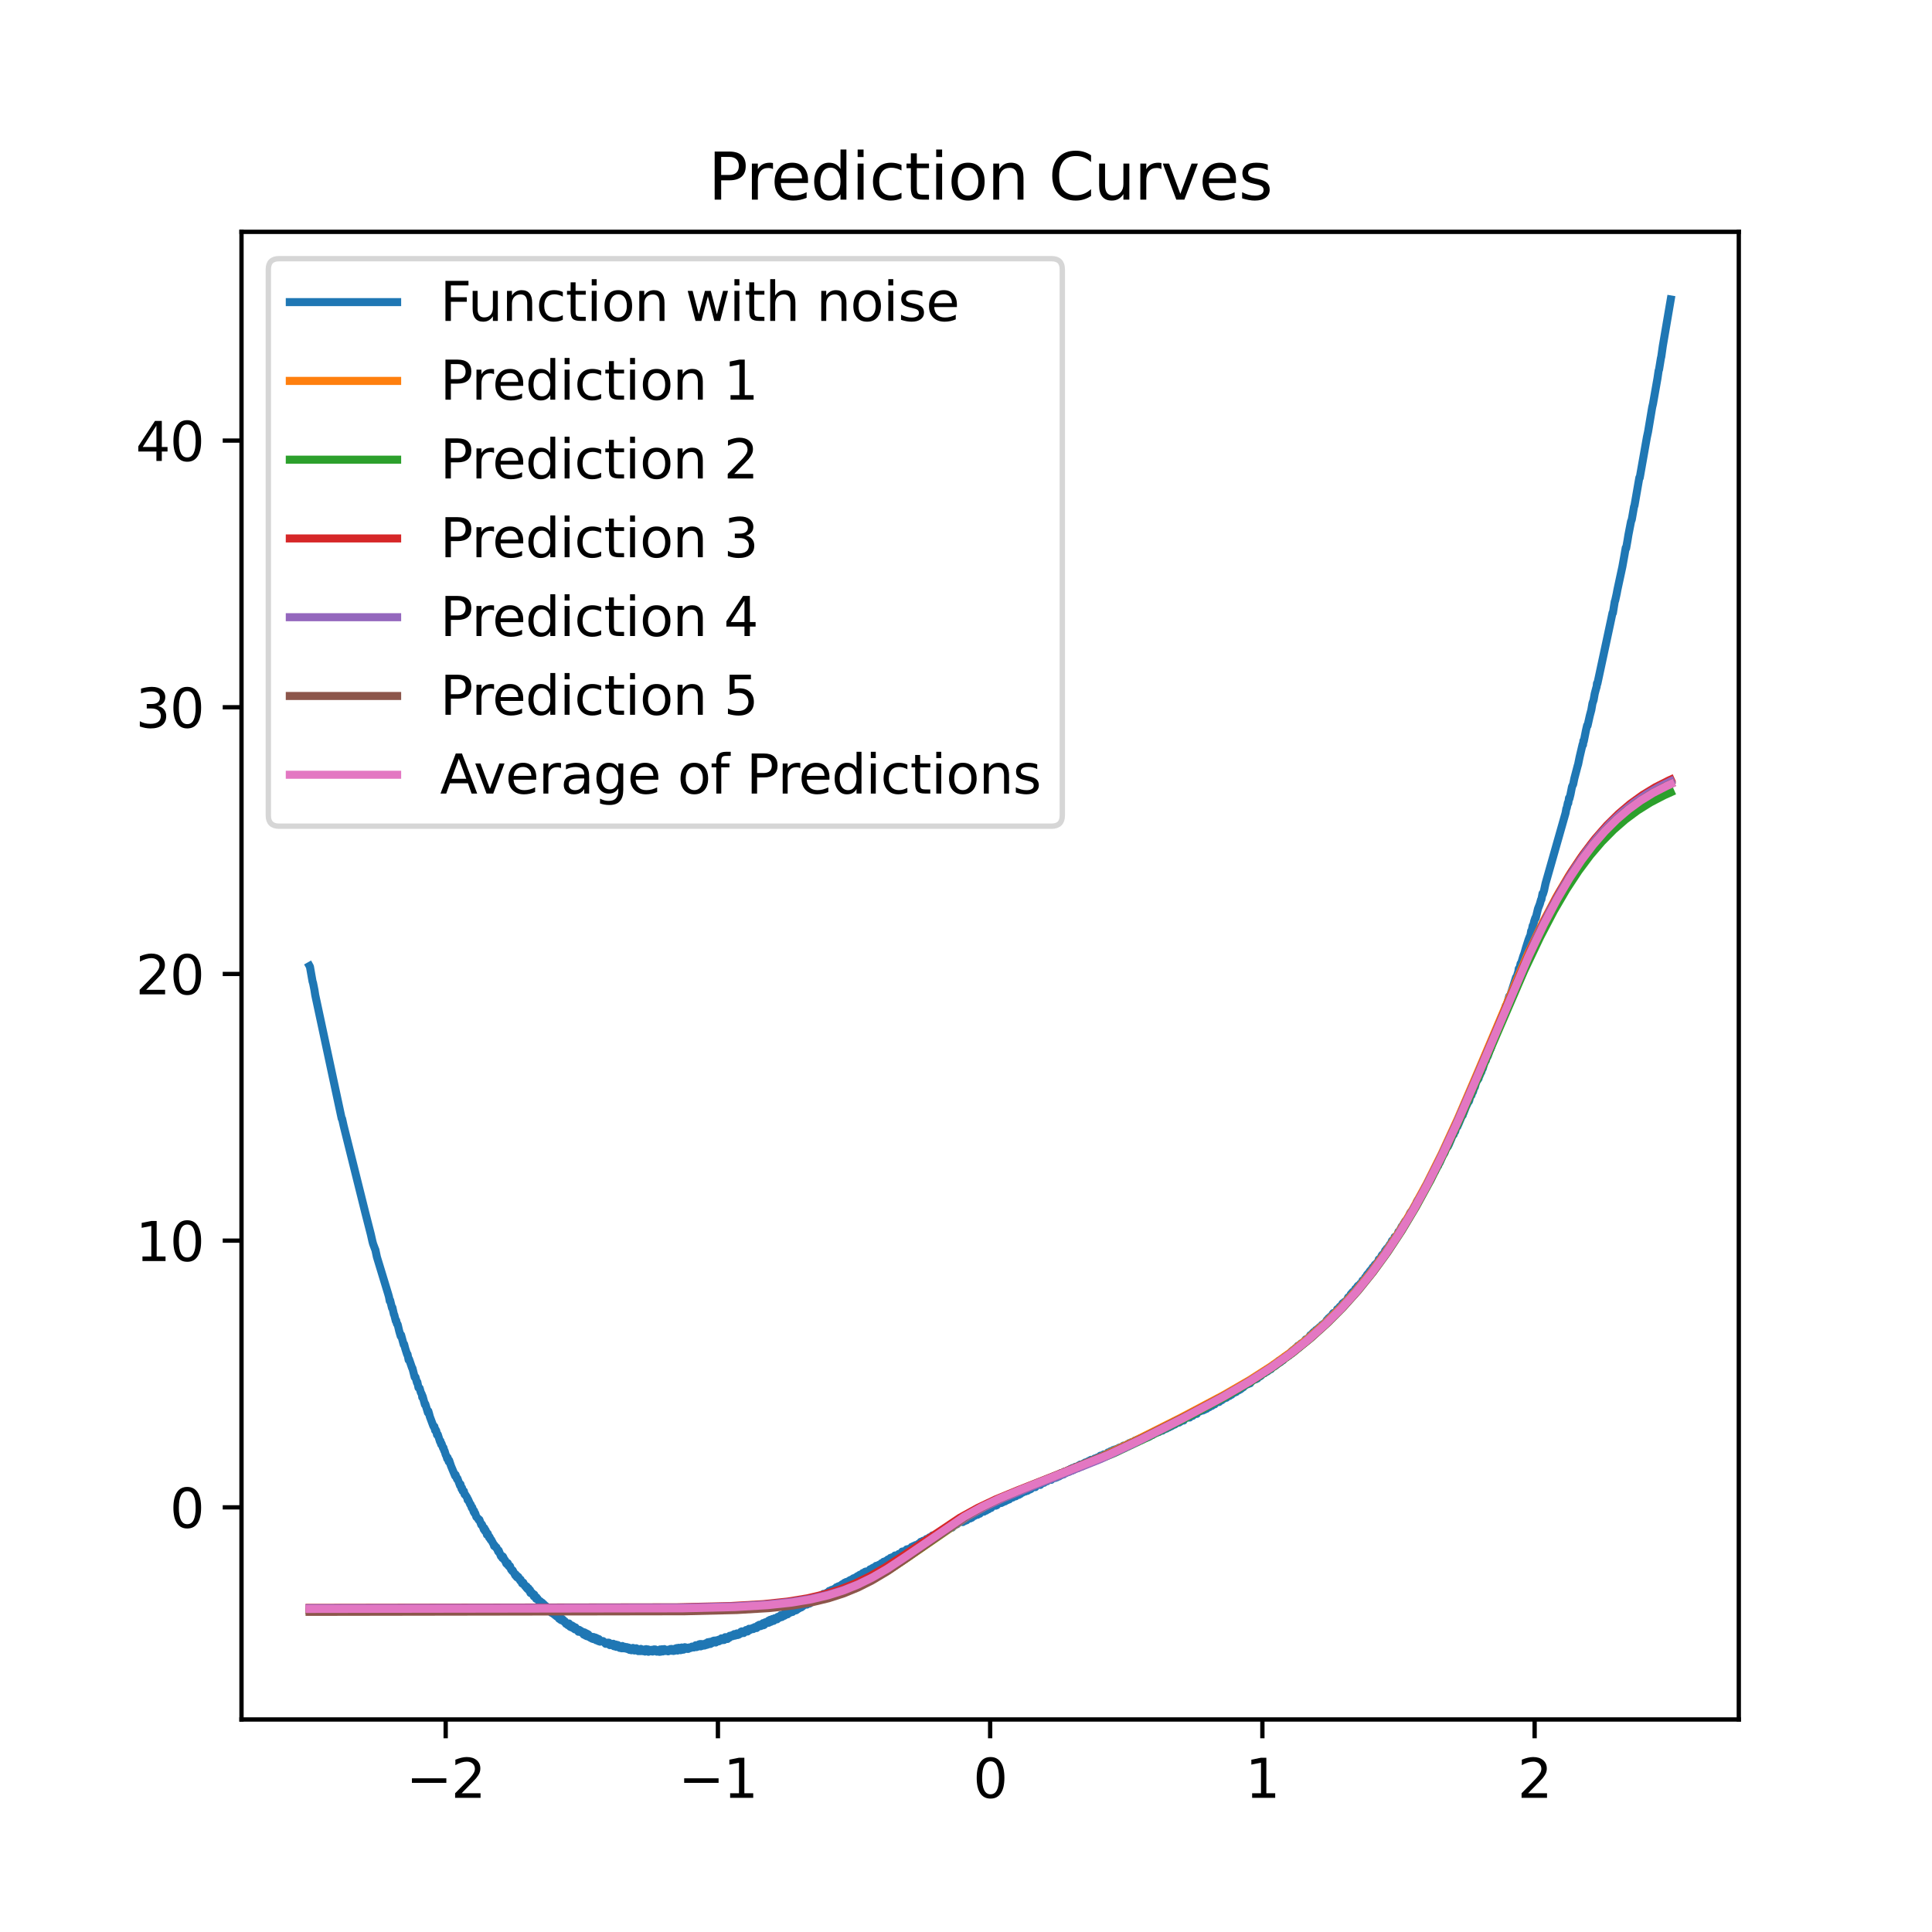 <?xml version="1.0" encoding="utf-8" standalone="no"?>
<!DOCTYPE svg PUBLIC "-//W3C//DTD SVG 1.1//EN"
  "http://www.w3.org/Graphics/SVG/1.1/DTD/svg11.dtd">
<svg xmlns:xlink="http://www.w3.org/1999/xlink" width="360pt" height="360pt" viewBox="0 0 360 360" xmlns="http://www.w3.org/2000/svg" version="1.1">
 <defs>
  <style type="text/css">*{stroke-linejoin: round; stroke-linecap: butt}</style>
 </defs>
 <g id="figure_1">
  <g id="patch_1">
   <path d="M 0 360 
L 360 360 
L 360 0 
L 0 0 
z
" style="fill: #ffffff"/>
  </g>
  <g id="axes_1">
   <g id="patch_2">
    <path d="M 45 320.4 
L 324 320.4 
L 324 43.2 
L 45 43.2 
z
" style="fill: #ffffff"/>
   </g>
   <g id="matplotlib.axis_1">
    <g id="xtick_1">
     <g id="line2d_1">
      <defs>
       <path id="mca459fcefb" d="M 0 0 
L 0 3.5 
" style="stroke: #000000; stroke-width: 0.8"/>
      </defs>
      <g>
       <use xlink:href="#mca459fcefb" x="83.045" y="320.4" style="stroke: #000000; stroke-width: 0.8"/>
      </g>
     </g>
     <g id="text_1">
      <!-- −2 -->
      <g transform="translate(75.674 334.998)scale(0.1 -0.1)">
       <defs>
        <path id="DejaVuSans-2212" d="M 678 2272 
L 4684 2272 
L 4684 1741 
L 678 1741 
L 678 2272 
z
" transform="scale(0.016)"/>
        <path id="DejaVuSans-32" d="M 1228 531 
L 3431 531 
L 3431 0 
L 469 0 
L 469 531 
Q 828 903 1448 1529 
Q 2069 2156 2228 2338 
Q 2531 2678 2651 2914 
Q 2772 3150 2772 3378 
Q 2772 3750 2511 3984 
Q 2250 4219 1831 4219 
Q 1534 4219 1204 4116 
Q 875 4013 500 3803 
L 500 4441 
Q 881 4594 1212 4672 
Q 1544 4750 1819 4750 
Q 2544 4750 2975 4387 
Q 3406 4025 3406 3419 
Q 3406 3131 3298 2873 
Q 3191 2616 2906 2266 
Q 2828 2175 2409 1742 
Q 1991 1309 1228 531 
z
" transform="scale(0.016)"/>
       </defs>
       <use xlink:href="#DejaVuSans-2212"/>
       <use xlink:href="#DejaVuSans-32" x="83.789"/>
      </g>
     </g>
    </g>
    <g id="xtick_2">
     <g id="line2d_2">
      <g>
       <use xlink:href="#mca459fcefb" x="133.773" y="320.4" style="stroke: #000000; stroke-width: 0.8"/>
      </g>
     </g>
     <g id="text_2">
      <!-- −1 -->
      <g transform="translate(126.402 334.998)scale(0.1 -0.1)">
       <defs>
        <path id="DejaVuSans-31" d="M 794 531 
L 1825 531 
L 1825 4091 
L 703 3866 
L 703 4441 
L 1819 4666 
L 2450 4666 
L 2450 531 
L 3481 531 
L 3481 0 
L 794 0 
L 794 531 
z
" transform="scale(0.016)"/>
       </defs>
       <use xlink:href="#DejaVuSans-2212"/>
       <use xlink:href="#DejaVuSans-31" x="83.789"/>
      </g>
     </g>
    </g>
    <g id="xtick_3">
     <g id="line2d_3">
      <g>
       <use xlink:href="#mca459fcefb" x="184.5" y="320.4" style="stroke: #000000; stroke-width: 0.8"/>
      </g>
     </g>
     <g id="text_3">
      <!-- 0 -->
      <g transform="translate(181.319 334.998)scale(0.1 -0.1)">
       <defs>
        <path id="DejaVuSans-30" d="M 2034 4250 
Q 1547 4250 1301 3770 
Q 1056 3291 1056 2328 
Q 1056 1369 1301 889 
Q 1547 409 2034 409 
Q 2525 409 2770 889 
Q 3016 1369 3016 2328 
Q 3016 3291 2770 3770 
Q 2525 4250 2034 4250 
z
M 2034 4750 
Q 2819 4750 3233 4129 
Q 3647 3509 3647 2328 
Q 3647 1150 3233 529 
Q 2819 -91 2034 -91 
Q 1250 -91 836 529 
Q 422 1150 422 2328 
Q 422 3509 836 4129 
Q 1250 4750 2034 4750 
z
" transform="scale(0.016)"/>
       </defs>
       <use xlink:href="#DejaVuSans-30"/>
      </g>
     </g>
    </g>
    <g id="xtick_4">
     <g id="line2d_4">
      <g>
       <use xlink:href="#mca459fcefb" x="235.227" y="320.4" style="stroke: #000000; stroke-width: 0.8"/>
      </g>
     </g>
     <g id="text_4">
      <!-- 1 -->
      <g transform="translate(232.046 334.998)scale(0.1 -0.1)">
       <use xlink:href="#DejaVuSans-31"/>
      </g>
     </g>
    </g>
    <g id="xtick_5">
     <g id="line2d_5">
      <g>
       <use xlink:href="#mca459fcefb" x="285.955" y="320.4" style="stroke: #000000; stroke-width: 0.8"/>
      </g>
     </g>
     <g id="text_5">
      <!-- 2 -->
      <g transform="translate(282.773 334.998)scale(0.1 -0.1)">
       <use xlink:href="#DejaVuSans-32"/>
      </g>
     </g>
    </g>
   </g>
   <g id="matplotlib.axis_2">
    <g id="ytick_1">
     <g id="line2d_6">
      <defs>
       <path id="m6e8fa8589d" d="M 0 0 
L -3.5 0 
" style="stroke: #000000; stroke-width: 0.8"/>
      </defs>
      <g>
       <use xlink:href="#m6e8fa8589d" x="45" y="280.869" style="stroke: #000000; stroke-width: 0.8"/>
      </g>
     </g>
     <g id="text_6">
      <!-- 0 -->
      <g transform="translate(31.637 284.668)scale(0.1 -0.1)">
       <use xlink:href="#DejaVuSans-30"/>
      </g>
     </g>
    </g>
    <g id="ytick_2">
     <g id="line2d_7">
      <g>
       <use xlink:href="#m6e8fa8589d" x="45" y="231.175" style="stroke: #000000; stroke-width: 0.8"/>
      </g>
     </g>
     <g id="text_7">
      <!-- 10 -->
      <g transform="translate(25.275 234.975)scale(0.1 -0.1)">
       <use xlink:href="#DejaVuSans-31"/>
       <use xlink:href="#DejaVuSans-30" x="63.623"/>
      </g>
     </g>
    </g>
    <g id="ytick_3">
     <g id="line2d_8">
      <g>
       <use xlink:href="#m6e8fa8589d" x="45" y="181.482" style="stroke: #000000; stroke-width: 0.8"/>
      </g>
     </g>
     <g id="text_8">
      <!-- 20 -->
      <g transform="translate(25.275 185.281)scale(0.1 -0.1)">
       <use xlink:href="#DejaVuSans-32"/>
       <use xlink:href="#DejaVuSans-30" x="63.623"/>
      </g>
     </g>
    </g>
    <g id="ytick_4">
     <g id="line2d_9">
      <g>
       <use xlink:href="#m6e8fa8589d" x="45" y="131.789" style="stroke: #000000; stroke-width: 0.8"/>
      </g>
     </g>
     <g id="text_9">
      <!-- 30 -->
      <g transform="translate(25.275 135.588)scale(0.1 -0.1)">
       <defs>
        <path id="DejaVuSans-33" d="M 2597 2516 
Q 3050 2419 3304 2112 
Q 3559 1806 3559 1356 
Q 3559 666 3084 287 
Q 2609 -91 1734 -91 
Q 1441 -91 1130 -33 
Q 819 25 488 141 
L 488 750 
Q 750 597 1062 519 
Q 1375 441 1716 441 
Q 2309 441 2620 675 
Q 2931 909 2931 1356 
Q 2931 1769 2642 2001 
Q 2353 2234 1838 2234 
L 1294 2234 
L 1294 2753 
L 1863 2753 
Q 2328 2753 2575 2939 
Q 2822 3125 2822 3475 
Q 2822 3834 2567 4026 
Q 2313 4219 1838 4219 
Q 1578 4219 1281 4162 
Q 984 4106 628 3988 
L 628 4550 
Q 988 4650 1302 4700 
Q 1616 4750 1894 4750 
Q 2613 4750 3031 4423 
Q 3450 4097 3450 3541 
Q 3450 3153 3228 2886 
Q 3006 2619 2597 2516 
z
" transform="scale(0.016)"/>
       </defs>
       <use xlink:href="#DejaVuSans-33"/>
       <use xlink:href="#DejaVuSans-30" x="63.623"/>
      </g>
     </g>
    </g>
    <g id="ytick_5">
     <g id="line2d_10">
      <g>
       <use xlink:href="#m6e8fa8589d" x="45" y="82.095" style="stroke: #000000; stroke-width: 0.8"/>
      </g>
     </g>
     <g id="text_10">
      <!-- 40 -->
      <g transform="translate(25.275 85.894)scale(0.1 -0.1)">
       <defs>
        <path id="DejaVuSans-34" d="M 2419 4116 
L 825 1625 
L 2419 1625 
L 2419 4116 
z
M 2253 4666 
L 3047 4666 
L 3047 1625 
L 3713 1625 
L 3713 1100 
L 3047 1100 
L 3047 0 
L 2419 0 
L 2419 1100 
L 313 1100 
L 313 1709 
L 2253 4666 
z
" transform="scale(0.016)"/>
       </defs>
       <use xlink:href="#DejaVuSans-34"/>
       <use xlink:href="#DejaVuSans-30" x="63.623"/>
      </g>
     </g>
    </g>
   </g>
   <g id="line2d_11">
    <path d="M 57.682 179.999 
L 57.752 180.123 
L 58.246 182.933 
L 58.316 183.085 
L 58.598 184.495 
L 58.739 185.408 
L 63.672 208.45 
L 63.743 208.465 
L 64.024 209.735 
L 68.042 225.866 
L 69.099 229.999 
L 69.381 231.263 
L 69.521 231.786 
L 69.874 232.734 
L 69.944 232.874 
L 70.226 234.208 
L 72.34 241.148 
L 72.481 241.645 
L 72.622 242.429 
L 72.693 242.281 
L 73.045 243.727 
L 73.116 243.633 
L 73.398 244.917 
L 73.468 245.008 
L 73.75 246.141 
L 73.82 246.047 
L 73.961 246.685 
L 74.032 246.689 
L 74.102 246.807 
L 74.384 248.009 
L 74.666 248.982 
L 74.737 248.748 
L 75.23 250.572 
L 75.3 250.471 
L 75.512 251.286 
L 75.864 252.385 
L 75.935 252.35 
L 76.146 253.413 
L 76.217 253.243 
L 76.78 254.884 
L 76.851 254.947 
L 77.274 256.612 
L 77.415 256.604 
L 77.696 257.64 
L 77.767 257.527 
L 77.978 258.573 
L 78.19 258.668 
L 78.401 259.429 
L 78.613 259.835 
L 78.683 260.37 
L 78.754 260.189 
L 79.176 261.731 
L 79.247 261.609 
L 79.74 263.234 
L 79.811 262.939 
L 79.952 263.426 
L 80.093 263.971 
L 80.727 265.67 
L 80.868 265.939 
L 80.938 265.812 
L 81.079 266.542 
L 81.15 266.358 
L 81.291 266.634 
L 81.432 267.359 
L 81.502 267.218 
L 81.573 267.298 
L 81.995 268.628 
L 82.066 268.506 
L 82.207 269.146 
L 82.277 268.992 
L 82.559 269.827 
L 82.63 269.758 
L 82.771 270.306 
L 82.841 270.35 
L 83.053 271.07 
L 83.193 271.33 
L 83.334 271.821 
L 83.405 271.594 
L 83.616 272.362 
L 83.687 272.111 
L 84.039 273.163 
L 84.814 275.025 
L 84.885 274.796 
L 85.167 275.625 
L 85.237 275.49 
L 85.731 276.833 
L 85.801 276.565 
L 86.012 277.454 
L 86.083 277.23 
L 86.224 277.841 
L 86.294 277.755 
L 86.435 277.854 
L 86.576 278.467 
L 86.647 278.435 
L 87.07 279.114 
L 87.14 279.497 
L 87.21 279.389 
L 87.633 280.349 
L 87.704 280.343 
L 87.915 280.973 
L 87.986 280.863 
L 88.268 281.708 
L 88.338 281.532 
L 88.409 281.949 
L 88.479 281.93 
L 88.549 281.982 
L 88.761 282.656 
L 89.113 282.998 
L 89.184 283.202 
L 89.254 283.162 
L 89.325 283.173 
L 89.677 284.129 
L 89.748 283.999 
L 89.818 284.079 
L 90.17 285.018 
L 90.241 284.732 
L 90.382 285.305 
L 90.452 285.096 
L 90.523 285.227 
L 90.734 285.973 
L 90.805 285.904 
L 90.875 285.754 
L 91.157 286.53 
L 91.227 286.407 
L 91.439 286.933 
L 91.509 286.891 
L 92.003 287.826 
L 92.073 288.08 
L 92.144 287.932 
L 92.426 288.391 
L 92.496 288.326 
L 92.848 289.125 
L 92.919 288.909 
L 93.342 289.979 
L 93.412 289.823 
L 93.624 290.338 
L 93.694 290.025 
L 93.765 290.141 
L 94.046 290.779 
L 94.117 290.739 
L 94.328 291.328 
L 94.399 291.152 
L 94.469 291.464 
L 94.54 291.4 
L 94.61 291.262 
L 94.751 291.771 
L 94.822 291.637 
L 94.963 291.995 
L 95.033 291.834 
L 95.245 292.482 
L 95.315 292.503 
L 95.456 292.745 
L 95.526 292.606 
L 96.02 293.554 
L 96.09 293.364 
L 96.302 293.882 
L 96.372 293.662 
L 96.513 294.04 
L 96.584 293.828 
L 96.936 294.539 
L 97.006 294.324 
L 97.288 295.053 
L 97.359 294.996 
L 97.429 295.092 
L 97.5 294.89 
L 97.782 295.498 
L 97.852 295.409 
L 97.923 295.487 
L 98.063 295.84 
L 98.134 295.61 
L 98.275 296.074 
L 98.345 295.9 
L 98.416 295.93 
L 98.486 295.962 
L 98.627 296.447 
L 98.698 296.312 
L 98.768 296.3 
L 98.839 296.832 
L 98.909 296.695 
L 98.98 296.908 
L 99.121 296.784 
L 99.262 297.055 
L 99.332 296.995 
L 99.473 297.461 
L 99.543 297.126 
L 99.614 297.522 
L 99.684 297.496 
L 99.825 297.626 
L 99.896 297.915 
L 99.966 297.638 
L 100.107 298.021 
L 100.178 297.902 
L 100.319 298.214 
L 100.671 298.375 
L 100.812 298.724 
L 101.023 298.635 
L 101.094 299.013 
L 101.164 298.824 
L 101.305 298.895 
L 101.376 299.329 
L 101.446 299.257 
L 101.587 299.447 
L 101.658 299.215 
L 101.869 299.687 
L 101.94 299.566 
L 102.01 299.816 
L 102.081 299.603 
L 102.292 300.126 
L 102.433 299.795 
L 102.785 300.528 
L 102.856 300.191 
L 103.067 300.661 
L 103.138 300.734 
L 103.279 300.64 
L 103.42 300.964 
L 103.49 300.659 
L 103.701 301.183 
L 103.772 300.877 
L 103.983 301.389 
L 104.054 301.404 
L 104.195 301.643 
L 104.336 301.339 
L 104.406 301.367 
L 104.477 301.836 
L 104.547 301.574 
L 104.618 301.914 
L 104.688 301.663 
L 104.759 301.684 
L 104.97 301.859 
L 105.181 302.253 
L 105.252 302.105 
L 105.463 302.576 
L 105.534 302.473 
L 105.816 302.822 
L 106.027 302.513 
L 106.238 303.123 
L 106.309 302.828 
L 106.379 302.829 
L 106.45 303.226 
L 106.591 302.892 
L 106.732 303.34 
L 106.802 303.03 
L 106.873 303.171 
L 106.943 303.156 
L 107.014 303.531 
L 107.084 303.261 
L 107.155 303.618 
L 107.225 303.245 
L 107.296 303.638 
L 107.366 303.424 
L 107.577 303.736 
L 107.648 303.636 
L 107.789 304.053 
L 107.93 303.704 
L 108 304.004 
L 108.071 303.9 
L 108.141 304.109 
L 108.212 303.869 
L 108.282 303.945 
L 108.635 304.429 
L 108.705 304.116 
L 108.776 304.596 
L 108.917 304.182 
L 109.128 304.777 
L 109.198 304.334 
L 109.339 304.875 
L 109.41 304.433 
L 109.48 304.814 
L 109.551 304.764 
L 109.621 304.553 
L 109.762 305.024 
L 109.833 304.841 
L 109.903 304.948 
L 109.974 304.89 
L 110.044 305.188 
L 110.115 305.005 
L 110.326 305.336 
L 110.396 305.008 
L 110.467 305.123 
L 110.537 305.412 
L 110.608 305.036 
L 110.678 305.189 
L 110.749 305.248 
L 110.819 305.47 
L 110.96 305.144 
L 111.031 305.243 
L 111.101 305.636 
L 111.172 305.245 
L 111.242 305.481 
L 111.313 305.41 
L 111.454 305.374 
L 111.524 305.807 
L 111.595 305.424 
L 111.665 305.838 
L 111.735 305.677 
L 111.806 305.897 
L 111.876 305.805 
L 112.37 305.793 
L 112.863 306.304 
L 112.934 306.097 
L 113.004 306.248 
L 113.074 306.178 
L 113.145 306.254 
L 113.215 306.181 
L 113.286 306.081 
L 113.356 306.347 
L 113.427 306.088 
L 113.497 306.113 
L 113.638 306.544 
L 113.779 306.531 
L 113.991 306.517 
L 114.202 306.607 
L 114.273 306.293 
L 114.413 306.754 
L 114.484 306.492 
L 114.554 306.628 
L 114.625 306.443 
L 114.695 306.496 
L 114.766 306.441 
L 114.836 306.87 
L 114.977 306.515 
L 115.048 306.864 
L 115.118 306.53 
L 115.189 306.589 
L 115.471 307.059 
L 115.612 306.8 
L 115.682 307.053 
L 115.752 306.785 
L 115.823 307.133 
L 115.964 306.711 
L 116.105 307.137 
L 116.175 306.874 
L 116.246 306.967 
L 116.457 306.862 
L 116.528 307.172 
L 116.598 307.134 
L 116.81 306.917 
L 116.88 307.26 
L 116.951 307.151 
L 117.021 307.108 
L 117.092 307.232 
L 117.162 307.009 
L 117.303 307.431 
L 117.373 307.239 
L 117.444 307.336 
L 117.514 307.21 
L 117.585 307.274 
L 117.655 307.502 
L 117.796 307.3 
L 117.867 307.36 
L 117.937 307.068 
L 118.008 307.36 
L 118.078 307.156 
L 118.149 307.263 
L 118.219 307.544 
L 118.36 307.146 
L 118.501 307.529 
L 118.571 307.134 
L 118.642 307.185 
L 118.712 307.531 
L 118.783 307.251 
L 118.924 307.66 
L 119.065 307.349 
L 119.135 307.511 
L 119.206 307.357 
L 119.276 307.662 
L 119.417 307.25 
L 119.699 307.665 
L 119.77 307.553 
L 119.84 307.519 
L 119.981 307.689 
L 120.122 307.346 
L 120.192 307.745 
L 120.404 307.295 
L 120.615 307.623 
L 120.756 307.346 
L 120.827 307.785 
L 120.897 307.753 
L 121.038 307.422 
L 121.109 307.684 
L 121.179 307.535 
L 121.39 307.701 
L 121.531 307.405 
L 121.602 307.744 
L 121.672 307.57 
L 121.813 307.494 
L 121.884 307.342 
L 122.025 307.631 
L 122.095 307.351 
L 122.166 307.669 
L 122.236 307.646 
L 122.307 307.556 
L 122.377 307.762 
L 122.448 307.545 
L 122.518 307.74 
L 122.659 307.545 
L 122.729 307.533 
L 122.87 307.8 
L 123.011 307.347 
L 123.082 307.778 
L 123.152 307.464 
L 123.223 307.736 
L 123.364 307.317 
L 123.434 307.357 
L 123.505 307.724 
L 123.575 307.385 
L 123.646 307.406 
L 123.716 307.532 
L 123.787 307.288 
L 123.857 307.623 
L 123.927 307.579 
L 123.998 307.642 
L 124.139 307.442 
L 124.35 307.606 
L 124.421 307.405 
L 124.491 307.702 
L 124.562 307.518 
L 124.632 307.479 
L 124.703 307.569 
L 124.914 307.276 
L 125.055 307.595 
L 125.126 307.257 
L 125.196 307.391 
L 125.337 307.576 
L 125.407 307.347 
L 125.478 307.635 
L 125.619 307.261 
L 125.689 307.595 
L 125.76 307.532 
L 125.83 307.54 
L 125.971 307.134 
L 126.042 307.322 
L 126.112 307.096 
L 126.253 307.554 
L 126.465 307.042 
L 126.535 307.277 
L 126.606 307.077 
L 126.676 307.106 
L 126.746 307.069 
L 126.817 307.486 
L 126.887 307.025 
L 126.958 307.432 
L 127.028 306.987 
L 127.099 307.21 
L 127.169 307.41 
L 127.24 307.111 
L 127.31 307.22 
L 127.381 307.382 
L 127.592 306.933 
L 127.663 307.191 
L 127.733 306.956 
L 127.804 307.061 
L 127.945 307.022 
L 128.085 307.252 
L 128.156 307.112 
L 128.226 307.253 
L 128.367 306.986 
L 128.438 307.149 
L 128.508 307.075 
L 128.649 306.975 
L 128.72 307.071 
L 128.931 306.823 
L 129.143 306.939 
L 129.213 306.843 
L 129.284 306.981 
L 129.495 306.688 
L 129.565 306.711 
L 129.636 306.569 
L 129.777 306.909 
L 129.847 306.6 
L 129.918 306.864 
L 129.988 306.715 
L 130.2 306.727 
L 130.27 306.392 
L 130.341 306.462 
L 130.411 306.52 
L 130.482 306.339 
L 130.552 306.782 
L 130.763 306.343 
L 130.834 306.69 
L 130.904 306.387 
L 130.975 306.6 
L 131.116 306.477 
L 131.257 306.628 
L 131.327 306.538 
L 131.468 306.226 
L 131.539 306.538 
L 131.609 306.398 
L 131.68 306.283 
L 131.75 306.484 
L 131.891 306.008 
L 132.032 306.382 
L 132.243 305.945 
L 132.384 306.327 
L 132.455 305.977 
L 132.525 306.051 
L 132.737 306.138 
L 132.807 305.789 
L 132.878 306.014 
L 133.019 305.71 
L 133.089 305.88 
L 133.16 305.839 
L 133.23 305.889 
L 133.301 305.682 
L 133.371 306.056 
L 133.441 305.713 
L 133.512 305.832 
L 133.582 305.658 
L 133.653 305.752 
L 133.723 305.822 
L 133.794 305.736 
L 133.864 305.554 
L 133.935 305.84 
L 134.005 305.804 
L 134.287 305.395 
L 134.358 305.567 
L 134.428 305.284 
L 134.569 305.615 
L 134.781 305.584 
L 134.921 305.586 
L 135.133 305.065 
L 135.203 305.064 
L 135.415 305.356 
L 135.485 305.089 
L 135.556 305.4 
L 135.626 305.021 
L 135.697 305.07 
L 135.838 304.978 
L 135.908 305.16 
L 135.979 304.809 
L 136.049 304.88 
L 136.12 304.811 
L 136.19 304.918 
L 136.331 304.736 
L 136.401 304.766 
L 136.472 304.666 
L 136.542 304.876 
L 136.613 304.643 
L 136.683 304.725 
L 136.824 304.491 
L 136.965 304.776 
L 137.177 304.567 
L 137.247 304.652 
L 137.318 304.364 
L 137.388 304.385 
L 137.459 304.663 
L 137.529 304.504 
L 137.599 304.482 
L 137.67 304.588 
L 137.74 304.371 
L 137.811 304.457 
L 137.952 304.41 
L 138.022 304.392 
L 138.093 304.04 
L 138.163 304.156 
L 138.234 303.981 
L 138.375 304.117 
L 138.516 304.078 
L 138.586 304.289 
L 138.657 304.214 
L 139.009 303.736 
L 139.291 304.007 
L 139.361 303.946 
L 139.573 303.498 
L 139.643 303.766 
L 139.714 303.679 
L 139.784 303.706 
L 139.925 303.497 
L 139.996 303.554 
L 140.207 303.372 
L 140.348 303.556 
L 140.418 303.321 
L 140.489 303.38 
L 140.559 303.435 
L 140.63 303.189 
L 140.7 303.263 
L 140.982 303.361 
L 141.194 302.912 
L 141.335 302.985 
L 141.476 302.757 
L 141.546 303.034 
L 141.616 302.739 
L 141.687 302.797 
L 141.757 302.994 
L 141.828 302.712 
L 141.898 302.917 
L 141.969 302.817 
L 142.11 302.848 
L 142.18 302.453 
L 142.251 302.841 
L 142.321 302.465 
L 142.392 302.782 
L 142.603 302.291 
L 142.674 302.527 
L 142.885 302.2 
L 142.956 302.3 
L 143.026 302.192 
L 143.167 302.396 
L 143.237 301.971 
L 143.308 302.342 
L 143.378 302.173 
L 143.449 302.129 
L 143.519 301.825 
L 143.66 302.195 
L 143.942 301.675 
L 144.013 301.9 
L 144.083 301.7 
L 144.154 302.02 
L 144.295 301.608 
L 144.365 301.531 
L 144.435 301.802 
L 144.506 301.694 
L 144.576 301.535 
L 144.717 301.729 
L 144.788 301.738 
L 144.929 301.281 
L 144.999 301.339 
L 145.07 301.355 
L 145.14 301.252 
L 145.211 301.462 
L 145.281 301.247 
L 145.352 301.303 
L 145.422 301.332 
L 145.493 300.962 
L 145.563 301.336 
L 145.634 301.074 
L 145.704 301.296 
L 145.915 300.898 
L 145.986 301.086 
L 146.056 300.755 
L 146.127 301.082 
L 146.197 300.699 
L 146.268 301.001 
L 146.338 300.649 
L 146.409 300.853 
L 146.62 300.487 
L 146.691 300.534 
L 146.761 300.801 
L 146.973 300.296 
L 147.184 300.507 
L 147.254 300.261 
L 147.325 300.462 
L 147.466 300.11 
L 147.607 300.113 
L 147.677 300.361 
L 147.748 299.931 
L 147.818 300.153 
L 147.959 300.034 
L 148.1 299.748 
L 148.171 299.867 
L 148.241 299.752 
L 148.312 300.068 
L 148.382 299.801 
L 148.452 299.987 
L 148.523 299.649 
L 148.593 299.876 
L 148.664 299.753 
L 148.805 299.357 
L 148.875 299.709 
L 148.946 299.664 
L 149.087 299.358 
L 149.298 299.515 
L 149.439 299.038 
L 149.51 299.367 
L 149.721 298.942 
L 149.791 299.135 
L 149.862 299.064 
L 150.073 298.721 
L 150.144 299.002 
L 150.285 298.687 
L 150.355 298.993 
L 150.567 298.559 
L 150.637 298.794 
L 150.778 298.463 
L 150.849 298.804 
L 150.919 298.75 
L 151.131 298.267 
L 151.201 298.567 
L 151.271 298.315 
L 151.342 298.458 
L 151.412 298.406 
L 151.483 298.04 
L 151.553 298.098 
L 151.624 298.25 
L 151.835 298.016 
L 151.976 298.149 
L 152.047 297.802 
L 152.117 297.897 
L 152.188 297.79 
L 152.258 297.952 
L 152.47 297.598 
L 152.54 297.645 
L 152.61 297.432 
L 152.681 297.641 
L 152.751 297.551 
L 152.892 297.289 
L 152.963 297.599 
L 153.033 297.234 
L 153.104 297.33 
L 153.174 297.413 
L 153.245 297.131 
L 153.315 297.44 
L 153.456 296.992 
L 153.527 297.373 
L 153.597 297.312 
L 153.668 297.375 
L 153.738 297.137 
L 153.809 297.281 
L 154.09 296.769 
L 154.231 296.731 
L 154.372 296.958 
L 154.513 296.45 
L 154.725 296.744 
L 154.866 296.693 
L 154.936 296.265 
L 155.007 296.468 
L 155.077 296.609 
L 155.218 296.298 
L 155.288 296.309 
L 155.429 296.07 
L 155.5 296.4 
L 155.57 296.32 
L 155.641 296.104 
L 155.711 296.285 
L 155.782 296.243 
L 155.852 295.761 
L 155.923 295.962 
L 156.134 296.025 
L 156.205 295.599 
L 156.275 295.81 
L 156.416 295.869 
L 156.487 295.498 
L 156.557 295.64 
L 156.839 295.412 
L 156.909 295.227 
L 156.98 295.525 
L 157.05 295.331 
L 157.121 295.494 
L 157.191 295.384 
L 157.262 295.012 
L 157.332 295.19 
L 157.403 294.915 
L 157.544 295.215 
L 157.614 295.19 
L 157.685 294.784 
L 157.755 295.157 
L 157.826 294.798 
L 157.896 294.829 
L 158.037 294.675 
L 158.107 294.842 
L 158.178 294.586 
L 158.248 294.9 
L 158.319 294.751 
L 158.389 294.444 
L 158.46 294.514 
L 158.671 294.626 
L 158.742 294.285 
L 158.812 294.406 
L 158.953 294.264 
L 159.024 294.101 
L 159.094 294.374 
L 159.165 294.294 
L 159.306 293.992 
L 159.446 294.303 
L 159.587 293.85 
L 159.658 293.883 
L 159.728 293.728 
L 159.799 294.064 
L 159.869 293.703 
L 159.94 293.945 
L 160.081 293.53 
L 160.151 293.598 
L 160.222 293.437 
L 160.363 293.784 
L 160.433 293.763 
L 160.504 293.33 
L 160.574 293.361 
L 160.645 293.591 
L 160.785 293.106 
L 160.856 293.54 
L 160.926 293.077 
L 160.997 293.181 
L 161.067 293.157 
L 161.208 292.879 
L 161.279 292.961 
L 161.349 292.831 
L 161.42 292.886 
L 161.49 292.911 
L 161.561 293.132 
L 161.631 292.829 
L 161.702 293.014 
L 161.843 292.716 
L 161.913 292.716 
L 161.984 292.854 
L 162.054 292.796 
L 162.124 292.424 
L 162.195 292.448 
L 162.265 292.4 
L 162.336 292.567 
L 162.406 292.497 
L 162.477 292.48 
L 162.547 292.207 
L 162.618 292.447 
L 162.759 292.092 
L 162.829 292.452 
L 162.97 292.196 
L 163.041 292.247 
L 163.252 291.778 
L 163.323 292.112 
L 163.393 291.803 
L 163.463 292.093 
L 163.534 291.967 
L 163.745 291.596 
L 163.816 291.893 
L 163.886 291.623 
L 163.957 291.759 
L 164.027 291.563 
L 164.098 291.743 
L 164.239 291.289 
L 164.309 291.649 
L 164.38 291.62 
L 164.521 291.272 
L 164.591 291.313 
L 164.662 291.013 
L 164.732 291.341 
L 164.802 291.304 
L 164.873 291.301 
L 165.084 290.846 
L 165.155 290.976 
L 165.225 290.844 
L 165.296 290.989 
L 165.437 290.599 
L 165.507 290.993 
L 165.578 290.796 
L 165.648 290.905 
L 165.719 290.55 
L 165.789 290.835 
L 165.86 290.697 
L 165.93 290.293 
L 166.001 290.74 
L 166.071 290.282 
L 166.141 290.406 
L 166.212 290.19 
L 166.282 290.476 
L 166.353 290.149 
L 166.423 290.244 
L 166.494 290.217 
L 166.564 290.028 
L 166.635 290.395 
L 166.705 290.321 
L 166.776 289.843 
L 166.917 290.186 
L 166.987 289.981 
L 167.058 290.01 
L 167.128 289.926 
L 167.199 290.021 
L 167.269 289.726 
L 167.34 289.992 
L 167.481 289.557 
L 167.551 289.616 
L 167.903 289.578 
L 168.044 289.528 
L 168.115 289.113 
L 168.185 289.362 
L 168.326 289.073 
L 168.538 289.299 
L 168.679 288.966 
L 168.749 289.226 
L 168.96 288.7 
L 169.101 288.778 
L 169.242 288.636 
L 169.313 288.629 
L 169.454 288.837 
L 169.665 288.505 
L 169.736 288.513 
L 169.877 288.245 
L 170.018 288.57 
L 170.229 288.08 
L 170.299 288.344 
L 170.44 288.16 
L 170.511 288.221 
L 170.581 287.92 
L 170.652 288.098 
L 170.722 287.97 
L 170.793 288.094 
L 171.004 287.816 
L 171.075 287.861 
L 171.145 287.657 
L 171.216 287.757 
L 171.357 287.801 
L 171.427 287.633 
L 171.498 287.777 
L 171.568 287.299 
L 171.638 287.586 
L 171.709 287.533 
L 171.85 287.29 
L 171.92 287.341 
L 171.991 287.109 
L 172.061 287.387 
L 172.132 287.116 
L 172.202 287.168 
L 172.273 287.332 
L 172.625 286.776 
L 172.696 287.041 
L 172.766 286.974 
L 172.977 286.823 
L 173.048 286.922 
L 173.189 286.468 
L 173.4 286.72 
L 173.753 286.112 
L 173.964 286.285 
L 174.105 286.069 
L 174.176 286.347 
L 174.246 286.233 
L 174.457 285.854 
L 174.598 286.147 
L 174.81 285.718 
L 174.88 285.821 
L 174.951 285.526 
L 175.021 285.663 
L 175.092 285.461 
L 175.162 285.778 
L 175.233 285.469 
L 175.303 285.502 
L 175.374 285.619 
L 175.444 285.335 
L 175.515 285.666 
L 175.585 285.183 
L 175.656 285.327 
L 176.008 285.006 
L 176.078 285.321 
L 176.149 284.926 
L 176.219 285.091 
L 176.29 285.075 
L 176.431 284.75 
L 176.572 285.038 
L 176.642 284.68 
L 176.713 284.914 
L 176.783 284.681 
L 176.854 284.761 
L 176.995 284.462 
L 177.065 284.741 
L 177.135 284.699 
L 177.206 284.42 
L 177.276 284.492 
L 177.347 284.497 
L 177.417 284.651 
L 177.488 284.186 
L 177.558 284.37 
L 177.77 284.3 
L 177.981 283.93 
L 178.122 284.106 
L 178.193 283.894 
L 178.263 284.004 
L 178.334 284.011 
L 178.474 283.693 
L 178.545 283.791 
L 178.686 283.62 
L 178.827 283.623 
L 178.968 283.611 
L 179.109 283.336 
L 179.25 283.506 
L 179.32 283.235 
L 179.391 283.615 
L 179.461 283.203 
L 179.532 283.218 
L 179.602 283.154 
L 179.743 283.428 
L 179.813 283.029 
L 179.884 283.279 
L 180.025 282.958 
L 180.095 283.296 
L 180.307 282.78 
L 180.377 283.079 
L 180.518 282.695 
L 180.589 282.677 
L 180.659 282.54 
L 180.8 282.933 
L 180.871 282.495 
L 180.941 282.614 
L 181.012 282.596 
L 181.082 282.802 
L 181.293 282.216 
L 181.364 282.247 
L 181.505 282.183 
L 181.575 282.472 
L 181.646 282.389 
L 181.787 282.312 
L 181.857 281.983 
L 181.928 282.057 
L 181.998 281.907 
L 182.139 282.257 
L 182.351 281.779 
L 182.421 281.819 
L 182.562 282.057 
L 182.914 281.583 
L 182.985 281.711 
L 183.055 281.429 
L 183.126 281.625 
L 183.196 281.519 
L 183.337 281.677 
L 183.478 281.3 
L 183.549 281.462 
L 183.619 281.149 
L 183.69 281.49 
L 183.76 281.472 
L 184.112 280.946 
L 184.183 281.242 
L 184.324 280.951 
L 184.465 280.639 
L 184.535 280.699 
L 184.676 280.986 
L 184.888 280.593 
L 184.958 280.643 
L 185.029 280.411 
L 185.099 280.479 
L 185.17 280.587 
L 185.24 280.499 
L 185.451 280.204 
L 185.522 280.565 
L 185.592 280.215 
L 185.733 280.485 
L 185.945 279.99 
L 186.156 280.077 
L 186.227 280.13 
L 186.509 279.747 
L 186.579 280.058 
L 186.649 279.824 
L 186.72 279.944 
L 186.79 279.797 
L 186.861 279.921 
L 186.931 279.625 
L 187.002 279.835 
L 187.072 279.376 
L 187.143 279.4 
L 187.284 279.754 
L 187.495 279.346 
L 187.566 279.554 
L 187.636 279.25 
L 187.707 279.533 
L 187.777 279.416 
L 187.848 279.381 
L 187.918 279.097 
L 187.988 279.19 
L 188.059 279.389 
L 188.129 279.258 
L 188.623 278.884 
L 188.693 279.046 
L 188.764 278.967 
L 188.905 278.528 
L 188.975 278.792 
L 189.046 278.559 
L 189.257 278.819 
L 189.398 278.274 
L 189.468 278.488 
L 189.609 278.213 
L 189.75 278.222 
L 189.821 278.553 
L 189.891 278.517 
L 189.962 278.441 
L 190.032 278.14 
L 190.103 278.399 
L 190.173 278.341 
L 190.455 277.984 
L 190.526 278.132 
L 190.596 277.791 
L 190.666 278.015 
L 190.737 277.958 
L 190.878 277.609 
L 191.019 277.935 
L 191.301 277.502 
L 191.442 277.795 
L 191.583 277.574 
L 191.653 277.459 
L 191.724 277.541 
L 191.794 277.593 
L 191.865 277.338 
L 191.935 277.529 
L 192.005 277.49 
L 192.076 277.468 
L 192.217 276.982 
L 192.287 277.072 
L 192.358 277.166 
L 192.499 276.973 
L 192.781 277.111 
L 192.851 276.916 
L 192.922 277.104 
L 193.204 276.546 
L 193.626 276.66 
L 193.767 276.548 
L 193.838 276.693 
L 193.979 276.189 
L 194.049 276.498 
L 194.12 276.262 
L 194.19 276.326 
L 194.331 276.219 
L 194.402 275.986 
L 194.472 276.136 
L 194.543 276.294 
L 194.613 276.194 
L 194.754 275.964 
L 195.036 276.002 
L 195.106 276.013 
L 195.318 275.596 
L 195.388 275.81 
L 195.459 275.704 
L 195.6 275.551 
L 195.741 275.519 
L 195.811 275.55 
L 195.882 275.745 
L 196.093 275.212 
L 196.163 275.181 
L 196.234 275.324 
L 196.304 275.119 
L 196.375 275.438 
L 196.516 275.033 
L 196.657 275.383 
L 196.868 275.085 
L 196.939 275.282 
L 197.009 274.98 
L 197.08 275.097 
L 197.291 274.952 
L 197.362 275.099 
L 197.643 274.517 
L 197.714 274.899 
L 197.784 274.575 
L 197.925 274.809 
L 197.996 274.596 
L 198.066 274.697 
L 198.207 274.723 
L 198.278 274.626 
L 198.348 274.224 
L 198.419 274.259 
L 198.56 274.501 
L 198.701 274.419 
L 198.771 274.343 
L 198.841 274.06 
L 198.912 274.097 
L 198.982 274.243 
L 199.053 273.945 
L 199.194 274.256 
L 199.264 273.968 
L 199.335 274.128 
L 199.476 273.718 
L 199.617 274.04 
L 199.687 273.742 
L 199.758 274.029 
L 199.828 273.552 
L 199.899 273.86 
L 199.969 273.591 
L 200.04 273.878 
L 200.11 273.817 
L 200.321 273.363 
L 200.392 273.317 
L 200.533 273.495 
L 200.744 273.361 
L 200.815 273.574 
L 200.885 273.512 
L 200.956 273.106 
L 201.026 273.391 
L 201.097 273.019 
L 201.167 273.156 
L 201.308 272.896 
L 201.379 273.229 
L 201.449 273.099 
L 201.59 272.913 
L 201.66 273.209 
L 201.731 272.848 
L 201.801 273.052 
L 201.942 272.675 
L 202.013 272.837 
L 202.083 272.79 
L 202.154 272.769 
L 202.224 272.513 
L 202.295 272.548 
L 202.506 272.731 
L 202.647 272.356 
L 202.718 272.36 
L 202.788 272.667 
L 202.859 272.249 
L 202.929 272.435 
L 203.07 272.134 
L 203.211 272.392 
L 203.281 272.024 
L 203.352 272.356 
L 203.422 272.033 
L 203.493 272.403 
L 203.563 272.212 
L 203.634 272.32 
L 203.775 271.936 
L 203.916 272.195 
L 203.986 271.772 
L 204.057 271.786 
L 204.198 272.032 
L 204.409 271.611 
L 204.479 271.815 
L 204.55 271.775 
L 204.62 271.849 
L 204.691 271.759 
L 204.832 271.42 
L 204.973 271.612 
L 205.043 271.249 
L 205.114 271.408 
L 205.255 271.482 
L 205.537 271.092 
L 205.607 271.253 
L 205.677 271.006 
L 205.818 271.264 
L 205.889 271.211 
L 205.959 271.321 
L 206.312 270.999 
L 206.382 271.073 
L 206.453 270.647 
L 206.523 270.924 
L 206.664 270.607 
L 206.735 270.913 
L 206.805 270.75 
L 206.946 270.416 
L 207.016 270.658 
L 207.087 270.415 
L 207.157 270.76 
L 207.228 270.695 
L 207.298 270.299 
L 207.369 270.496 
L 207.439 270.196 
L 207.58 270.483 
L 207.721 270.101 
L 207.862 270.407 
L 208.074 269.983 
L 208.144 270.121 
L 208.215 270.05 
L 208.355 269.958 
L 208.426 270.164 
L 208.496 269.772 
L 208.567 269.795 
L 208.637 270.07 
L 208.708 269.698 
L 208.778 269.784 
L 208.919 269.97 
L 208.99 269.803 
L 209.06 269.974 
L 209.201 269.489 
L 209.272 269.709 
L 209.342 269.377 
L 209.413 269.668 
L 209.483 269.502 
L 209.554 269.687 
L 209.765 269.314 
L 209.906 269.484 
L 210.047 269.132 
L 210.188 269.349 
L 210.399 268.914 
L 210.54 269.059 
L 210.752 268.988 
L 210.822 268.741 
L 210.893 268.793 
L 210.963 269.079 
L 211.034 268.86 
L 211.104 269.04 
L 211.174 268.988 
L 211.315 268.679 
L 211.386 268.725 
L 211.456 268.436 
L 211.527 268.775 
L 211.597 268.714 
L 211.879 268.26 
L 212.02 268.551 
L 212.161 268.172 
L 212.232 268.268 
L 212.443 268.021 
L 212.654 268.171 
L 212.725 268.312 
L 212.936 267.837 
L 213.007 268.077 
L 213.077 267.742 
L 213.148 267.881 
L 213.359 267.865 
L 213.43 267.557 
L 213.5 267.747 
L 213.571 267.574 
L 213.641 267.904 
L 213.712 267.79 
L 213.852 267.4 
L 213.923 267.448 
L 213.993 267.487 
L 214.064 267.748 
L 214.134 267.466 
L 214.205 267.603 
L 214.275 267.619 
L 214.487 267.085 
L 214.557 267.414 
L 214.698 267.069 
L 214.769 267.375 
L 214.839 267.023 
L 214.91 267.151 
L 215.051 266.813 
L 215.121 267.127 
L 215.191 267.097 
L 215.262 266.759 
L 215.332 266.897 
L 215.403 266.917 
L 215.473 266.671 
L 215.544 266.947 
L 215.614 266.807 
L 215.685 266.592 
L 215.755 266.633 
L 215.826 266.858 
L 215.896 266.6 
L 215.967 266.822 
L 216.037 266.735 
L 216.108 266.408 
L 216.178 266.601 
L 216.249 266.629 
L 216.39 266.376 
L 216.53 266.539 
L 216.601 266.579 
L 216.671 266.242 
L 216.742 266.433 
L 216.812 266.221 
L 216.883 266.263 
L 216.953 266.337 
L 217.024 266.221 
L 217.094 266.299 
L 217.235 266.05 
L 217.376 266.194 
L 217.447 265.757 
L 217.517 265.887 
L 217.588 265.987 
L 217.729 265.626 
L 217.799 265.985 
L 217.869 265.876 
L 217.94 265.89 
L 218.081 265.653 
L 218.151 265.804 
L 218.222 265.405 
L 218.292 265.734 
L 218.363 265.278 
L 218.433 265.648 
L 218.504 265.477 
L 218.574 265.363 
L 218.645 265.486 
L 218.715 265.114 
L 218.786 265.48 
L 218.856 265.289 
L 218.927 265.423 
L 219.138 264.909 
L 219.279 265.196 
L 219.349 264.796 
L 219.42 264.985 
L 219.49 264.802 
L 219.561 265.065 
L 219.631 265.017 
L 219.702 265.074 
L 219.772 264.605 
L 219.843 264.758 
L 219.913 264.943 
L 219.984 264.709 
L 220.054 264.803 
L 220.195 264.545 
L 220.266 264.716 
L 220.336 264.515 
L 220.407 264.681 
L 220.477 264.441 
L 220.548 264.695 
L 220.759 264.122 
L 220.829 264.225 
L 220.97 264.005 
L 221.041 264.141 
L 221.111 264.094 
L 221.182 264.109 
L 221.323 263.858 
L 221.393 264.153 
L 221.464 264.011 
L 221.534 264.091 
L 221.605 263.842 
L 221.675 264.136 
L 221.746 263.772 
L 221.816 263.893 
L 221.957 263.677 
L 222.027 263.842 
L 222.168 263.542 
L 222.239 263.823 
L 222.38 263.327 
L 222.45 263.35 
L 222.521 263.495 
L 222.591 263.345 
L 222.662 263.532 
L 222.732 263.446 
L 222.873 263.179 
L 222.944 263.155 
L 223.014 263.455 
L 223.085 262.976 
L 223.155 263.249 
L 223.296 262.868 
L 223.366 262.944 
L 223.437 262.752 
L 223.507 262.821 
L 223.578 262.781 
L 223.648 262.975 
L 223.719 262.624 
L 223.789 262.752 
L 223.86 262.634 
L 223.93 262.8 
L 224.071 262.45 
L 224.142 262.824 
L 224.212 262.393 
L 224.283 262.724 
L 224.353 262.694 
L 224.424 262.693 
L 224.494 262.376 
L 224.565 262.598 
L 224.635 262.467 
L 224.705 262.461 
L 224.776 262.233 
L 224.846 262.506 
L 224.917 262.338 
L 225.058 262.127 
L 225.128 262.224 
L 225.199 261.985 
L 225.34 262.209 
L 225.551 261.728 
L 225.622 262.017 
L 225.763 261.667 
L 225.833 261.95 
L 225.904 261.502 
L 225.974 261.769 
L 226.256 261.598 
L 226.326 261.685 
L 226.538 261.104 
L 226.749 261.158 
L 226.961 260.91 
L 227.031 261.265 
L 227.102 261.091 
L 227.172 261.235 
L 227.383 260.662 
L 227.595 260.938 
L 227.665 260.914 
L 227.736 260.64 
L 227.806 260.763 
L 227.877 260.713 
L 227.947 260.385 
L 228.018 260.649 
L 228.088 260.59 
L 228.159 260.248 
L 228.229 260.301 
L 228.3 260.499 
L 228.441 260.152 
L 228.511 260.457 
L 228.652 260.099 
L 228.723 260.124 
L 228.793 259.836 
L 228.863 260.197 
L 228.934 259.857 
L 229.075 260.123 
L 229.145 259.699 
L 229.216 259.947 
L 229.357 259.614 
L 229.427 259.911 
L 229.498 259.875 
L 229.639 259.362 
L 229.709 259.563 
L 229.78 259.32 
L 229.85 259.366 
L 229.921 259.34 
L 229.991 259.528 
L 230.062 259.091 
L 230.132 259.171 
L 230.202 259.204 
L 230.273 259.025 
L 230.343 259.372 
L 230.414 259.062 
L 230.484 259.19 
L 230.766 258.845 
L 230.837 259.052 
L 230.907 258.972 
L 231.048 258.773 
L 231.119 258.895 
L 231.189 258.399 
L 231.26 258.569 
L 231.33 258.733 
L 231.471 258.362 
L 231.541 258.548 
L 231.612 258.258 
L 231.682 258.492 
L 231.823 258.014 
L 231.894 258.042 
L 231.964 258.039 
L 232.035 258.168 
L 232.246 257.924 
L 232.317 257.99 
L 232.387 257.861 
L 232.458 257.951 
L 232.74 257.827 
L 232.81 257.388 
L 232.88 257.53 
L 232.951 257.76 
L 233.021 257.616 
L 233.092 257.386 
L 233.162 257.473 
L 233.515 257.154 
L 233.726 256.826 
L 233.867 257.048 
L 233.938 256.89 
L 234.008 257.009 
L 234.079 256.696 
L 234.149 256.78 
L 234.29 256.867 
L 234.501 256.288 
L 234.572 256.556 
L 234.713 256.363 
L 234.783 256.483 
L 234.854 256.432 
L 234.924 256.102 
L 234.995 256.324 
L 235.065 255.952 
L 235.136 255.998 
L 235.488 255.714 
L 235.629 255.877 
L 235.911 255.366 
L 235.981 255.578 
L 236.052 255.482 
L 236.122 255.571 
L 236.193 255.198 
L 236.263 255.466 
L 236.334 255.354 
L 236.404 254.996 
L 236.475 255.091 
L 236.616 255.218 
L 236.686 255.172 
L 236.757 254.75 
L 236.827 255.127 
L 236.968 254.6 
L 237.109 254.717 
L 237.32 254.308 
L 237.391 254.291 
L 237.461 254.603 
L 237.602 254.212 
L 237.673 254.462 
L 237.743 254.114 
L 237.814 254.31 
L 237.884 254.277 
L 238.025 254.055 
L 238.166 254.083 
L 238.307 253.566 
L 238.448 253.876 
L 238.518 253.668 
L 238.589 253.818 
L 238.659 253.75 
L 238.8 253.286 
L 238.871 253.578 
L 238.941 253.374 
L 239.012 253.409 
L 239.082 253.455 
L 239.364 252.827 
L 239.435 252.855 
L 239.576 252.748 
L 239.646 252.764 
L 239.716 252.6 
L 239.787 252.838 
L 239.928 252.451 
L 239.998 252.619 
L 240.069 252.467 
L 240.21 252.564 
L 240.351 252.19 
L 240.421 252.232 
L 240.492 252.045 
L 240.562 252.257 
L 240.633 252.145 
L 240.703 251.78 
L 240.774 252.137 
L 240.985 251.538 
L 241.055 251.582 
L 241.126 251.835 
L 241.196 251.52 
L 241.267 251.581 
L 241.337 251.506 
L 241.408 251.188 
L 241.549 251.44 
L 241.619 251.403 
L 241.831 250.782 
L 241.972 251.141 
L 242.183 250.578 
L 242.254 250.598 
L 242.324 250.8 
L 242.394 250.702 
L 242.465 250.325 
L 242.535 250.6 
L 242.747 250.169 
L 242.817 250.176 
L 242.888 250.321 
L 243.17 249.761 
L 243.24 249.951 
L 243.311 249.568 
L 243.381 249.756 
L 243.452 249.725 
L 243.522 249.529 
L 243.593 249.606 
L 243.874 249.409 
L 243.945 249.12 
L 244.015 249.383 
L 244.156 248.786 
L 244.368 249.054 
L 244.579 248.422 
L 244.65 248.548 
L 244.791 248.204 
L 244.861 248.34 
L 245.002 248.484 
L 245.213 247.831 
L 245.284 248.113 
L 245.354 247.815 
L 245.425 247.938 
L 245.495 247.851 
L 245.566 247.579 
L 245.636 247.885 
L 245.777 247.409 
L 245.848 247.606 
L 245.918 247.265 
L 245.989 247.387 
L 246.13 247.257 
L 246.2 247.366 
L 246.341 246.867 
L 246.412 246.949 
L 246.482 246.975 
L 246.623 246.671 
L 246.764 246.772 
L 247.257 245.952 
L 247.328 246.133 
L 247.398 246.037 
L 247.539 245.637 
L 247.68 245.865 
L 247.751 245.462 
L 247.821 245.737 
L 247.891 245.336 
L 247.962 245.36 
L 248.032 245.238 
L 248.103 245.489 
L 248.314 244.84 
L 248.385 245.03 
L 248.455 244.665 
L 248.526 244.869 
L 248.596 244.891 
L 249.019 244.372 
L 249.09 244.474 
L 249.16 243.951 
L 249.23 244.126 
L 249.301 244.201 
L 249.512 243.712 
L 249.583 243.733 
L 249.653 243.474 
L 249.724 243.641 
L 249.794 243.554 
L 249.935 243.284 
L 250.147 242.908 
L 250.217 242.828 
L 250.288 243.075 
L 250.499 242.611 
L 250.569 242.725 
L 250.71 242.467 
L 250.781 242.567 
L 250.851 242.493 
L 250.922 242.49 
L 251.204 241.745 
L 251.274 242.071 
L 251.486 241.613 
L 251.556 241.444 
L 251.627 241.677 
L 251.697 241.154 
L 251.768 241.37 
L 251.838 240.992 
L 251.908 241.173 
L 252.049 240.743 
L 252.12 240.978 
L 252.19 240.867 
L 252.261 240.594 
L 252.331 240.855 
L 252.543 240.164 
L 252.613 240.475 
L 252.684 240.332 
L 252.895 239.767 
L 253.036 239.585 
L 253.107 239.969 
L 253.318 239.416 
L 253.388 239.577 
L 253.459 239.203 
L 253.529 239.231 
L 253.67 239.272 
L 253.882 238.607 
L 253.952 238.66 
L 254.164 238.478 
L 254.305 238.484 
L 254.375 238.026 
L 254.446 238.25 
L 254.657 237.674 
L 254.727 237.528 
L 254.798 237.804 
L 254.868 237.358 
L 254.939 237.468 
L 255.009 237.574 
L 255.221 236.896 
L 255.291 237.262 
L 255.432 236.656 
L 255.573 236.527 
L 255.644 236.692 
L 255.785 236.161 
L 255.855 236.391 
L 255.926 236.245 
L 256.137 235.762 
L 256.207 235.643 
L 256.278 235.868 
L 256.56 235.304 
L 256.63 235.464 
L 256.701 235.209 
L 256.771 235.285 
L 256.842 235.222 
L 256.912 234.666 
L 256.983 234.923 
L 257.053 234.591 
L 257.124 234.662 
L 257.265 234.415 
L 257.476 233.919 
L 257.617 233.76 
L 257.687 234.059 
L 258.11 233.022 
L 258.181 233.034 
L 258.251 233.219 
L 258.322 233.102 
L 258.392 232.659 
L 258.463 232.722 
L 258.744 232.275 
L 258.815 232.407 
L 258.956 231.918 
L 259.026 232.085 
L 259.379 231.19 
L 259.449 231.564 
L 259.52 231.362 
L 259.59 231.269 
L 259.731 230.875 
L 259.802 230.877 
L 259.872 230.49 
L 259.943 230.811 
L 260.013 230.404 
L 260.083 230.524 
L 260.295 230.255 
L 260.365 230.175 
L 260.577 229.514 
L 260.647 229.671 
L 261.211 228.515 
L 261.423 228.413 
L 261.563 227.987 
L 261.634 228.026 
L 261.704 227.777 
L 261.775 227.94 
L 261.845 227.539 
L 261.916 227.598 
L 261.986 227.627 
L 262.409 226.796 
L 262.48 226.819 
L 262.762 226.031 
L 262.832 226.246 
L 262.902 225.845 
L 262.973 225.871 
L 263.043 225.892 
L 263.537 224.897 
L 263.607 225.058 
L 263.819 224.568 
L 263.96 224.426 
L 264.03 223.861 
L 264.101 224.213 
L 264.171 223.635 
L 264.241 223.942 
L 264.594 222.999 
L 264.664 223.184 
L 265.017 222.28 
L 265.087 222.378 
L 265.158 222.301 
L 265.228 221.948 
L 265.299 222.006 
L 265.44 221.792 
L 265.51 221.657 
L 265.58 221.169 
L 265.651 221.243 
L 265.792 221.006 
L 265.862 221.081 
L 265.933 220.608 
L 266.003 220.699 
L 266.074 220.598 
L 266.144 220.203 
L 266.215 220.405 
L 266.497 219.667 
L 266.567 219.841 
L 266.708 219.35 
L 266.779 219.376 
L 266.919 218.881 
L 267.342 218.132 
L 267.413 218.215 
L 267.554 217.656 
L 267.624 217.762 
L 267.836 217.188 
L 267.906 216.925 
L 267.977 217.217 
L 268.188 216.554 
L 268.258 216.66 
L 269.034 214.771 
L 269.104 214.925 
L 269.175 214.79 
L 269.386 214.079 
L 269.809 213.614 
L 269.879 213.014 
L 269.95 213.327 
L 270.443 212.15 
L 270.655 211.554 
L 270.725 211.511 
L 270.796 211.177 
L 270.866 211.417 
L 271.077 210.579 
L 271.148 210.844 
L 271.359 210.032 
L 271.43 209.982 
L 271.5 209.664 
L 271.571 209.915 
L 271.641 209.417 
L 271.712 209.591 
L 272.416 207.894 
L 272.557 207.81 
L 272.628 207.212 
L 272.698 207.417 
L 273.121 206.31 
L 273.403 205.715 
L 273.615 205.017 
L 273.685 205.269 
L 273.755 205.116 
L 274.037 204.027 
L 274.178 204.113 
L 274.39 203.355 
L 274.46 203.458 
L 274.742 202.45 
L 274.813 202.566 
L 275.024 201.74 
L 275.165 201.464 
L 275.517 200.954 
L 275.588 200.408 
L 275.658 200.53 
L 275.94 199.846 
L 276.011 199.788 
L 276.222 199.097 
L 276.293 199.103 
L 276.504 198.338 
L 276.786 197.477 
L 276.856 197.655 
L 277.138 196.602 
L 277.209 196.827 
L 277.561 195.814 
L 277.632 195.381 
L 277.702 195.536 
L 277.913 194.968 
L 277.984 194.396 
L 278.054 194.426 
L 278.336 193.81 
L 278.548 192.993 
L 278.689 192.937 
L 278.759 192.763 
L 278.83 192.188 
L 278.9 192.467 
L 279.112 191.45 
L 279.464 190.911 
L 279.746 190.041 
L 279.957 189.634 
L 280.169 188.81 
L 280.31 188.599 
L 280.521 187.671 
L 280.591 187.411 
L 280.662 187.633 
L 281.226 185.627 
L 281.296 185.866 
L 282.494 182.107 
L 282.565 182.237 
L 282.847 181.247 
L 282.917 181.09 
L 282.988 180.516 
L 283.058 180.741 
L 283.129 180.527 
L 283.34 179.547 
L 283.41 179.622 
L 283.833 178.198 
L 284.045 177.651 
L 284.327 176.654 
L 284.82 175.11 
L 285.031 174.559 
L 285.172 174.276 
L 285.313 173.463 
L 285.384 173.564 
L 285.595 172.49 
L 285.666 172.559 
L 285.877 171.656 
L 286.088 171.025 
L 286.159 171.092 
L 286.582 169.329 
L 286.934 168.419 
L 287.146 167.644 
L 287.216 167.613 
L 287.427 166.499 
L 287.498 166.61 
L 287.709 165.931 
L 287.991 164.617 
L 291.726 151.478 
L 291.867 150.669 
L 291.938 150.584 
L 292.149 149.583 
L 292.22 149.681 
L 292.361 148.696 
L 292.431 148.845 
L 292.643 147.996 
L 292.924 146.574 
L 293.136 146.135 
L 293.347 145.093 
L 293.982 142.663 
L 294.052 142.468 
L 294.334 141.081 
L 294.898 138.685 
L 294.968 138.79 
L 295.039 138.04 
L 295.109 138.148 
L 295.532 136.046 
L 295.743 135.149 
L 295.814 135.231 
L 296.237 133.35 
L 296.519 132.295 
L 296.73 131.065 
L 296.941 130.449 
L 297.153 129.258 
L 297.435 128.183 
L 297.505 127.993 
L 297.576 127.329 
L 297.646 127.408 
L 300.183 115.564 
L 300.465 114.208 
L 300.536 114.23 
L 300.888 112.064 
L 300.958 111.934 
L 301.24 110.653 
L 301.381 109.89 
L 302.297 105.639 
L 302.65 103.689 
L 302.932 102.063 
L 303.002 102.187 
L 303.284 100.587 
L 303.425 99.706 
L 303.918 97.171 
L 304.059 96.808 
L 304.482 94.387 
L 304.553 94.251 
L 305.469 88.993 
L 305.539 89.035 
L 306.878 81.456 
L 307.09 80.47 
L 307.583 77.537 
L 307.865 75.857 
L 308.006 75.275 
L 308.852 70.476 
L 309.063 69.029 
L 309.133 68.903 
L 309.486 66.729 
L 309.556 66.468 
L 309.838 64.477 
L 311.318 55.8 
L 311.318 55.8 
" clip-path="url(#peb6485814a)" style="fill: none; stroke: #1f77b4; stroke-width: 1.5; stroke-linecap: square"/>
   </g>
   <g id="line2d_12">
    <path d="M 57.682 299.959 
L 127.663 299.848 
L 137.529 299.612 
L 143.519 299.259 
L 147.959 298.785 
L 151.553 298.188 
L 154.725 297.438 
L 157.544 296.547 
L 160.222 295.47 
L 162.9 294.151 
L 165.719 292.506 
L 169.031 290.299 
L 180.307 282.534 
L 183.549 280.721 
L 187.002 279.045 
L 191.371 277.187 
L 204.832 271.629 
L 210.893 268.766 
L 220.125 264.125 
L 228.018 259.952 
L 232.88 257.139 
L 236.898 254.562 
L 240.421 252.043 
L 243.733 249.4 
L 246.834 246.639 
L 249.794 243.702 
L 252.613 240.59 
L 255.362 237.219 
L 258.04 233.575 
L 260.647 229.646 
L 263.255 225.308 
L 265.862 220.538 
L 268.611 215.04 
L 271.641 208.455 
L 275.306 199.923 
L 284.679 177.811 
L 287.498 171.891 
L 289.965 167.205 
L 292.29 163.251 
L 294.545 159.856 
L 296.73 156.966 
L 298.915 154.448 
L 301.099 152.269 
L 303.355 150.339 
L 305.68 148.65 
L 308.076 147.185 
L 310.613 145.894 
L 311.318 145.577 
L 311.318 145.577 
" clip-path="url(#peb6485814a)" style="fill: none; stroke: #ff7f0e; stroke-width: 1.5; stroke-linecap: square"/>
   </g>
   <g id="line2d_13">
    <path d="M 57.682 299.973 
L 127.733 299.863 
L 137.529 299.629 
L 143.519 299.277 
L 147.959 298.803 
L 151.553 298.204 
L 154.654 297.469 
L 157.473 296.578 
L 160.151 295.499 
L 162.829 294.176 
L 165.648 292.526 
L 168.96 290.31 
L 179.884 282.766 
L 183.126 280.949 
L 186.509 279.315 
L 190.526 277.633 
L 207.58 270.786 
L 213.641 267.909 
L 221.605 263.87 
L 228.37 260.213 
L 233.233 257.34 
L 237.25 254.712 
L 240.844 252.096 
L 244.156 249.409 
L 247.257 246.609 
L 250.217 243.638 
L 253.036 240.498 
L 255.785 237.105 
L 258.463 233.447 
L 261.141 229.404 
L 263.819 224.942 
L 266.497 220.042 
L 269.316 214.412 
L 272.416 207.711 
L 276.433 198.451 
L 284.045 180.803 
L 287.005 174.574 
L 289.542 169.73 
L 291.867 165.745 
L 294.122 162.311 
L 296.307 159.383 
L 298.492 156.827 
L 300.677 154.614 
L 302.861 152.71 
L 305.116 151.033 
L 307.513 149.531 
L 310.05 148.207 
L 311.318 147.635 
L 311.318 147.635 
" clip-path="url(#peb6485814a)" style="fill: none; stroke: #2ca02c; stroke-width: 1.5; stroke-linecap: square"/>
   </g>
   <g id="line2d_14">
    <path d="M 57.682 299.61 
L 126.183 299.499 
L 136.12 299.264 
L 142.251 298.907 
L 146.761 298.432 
L 150.426 297.83 
L 153.597 297.091 
L 156.487 296.193 
L 159.235 295.106 
L 161.984 293.775 
L 164.873 292.121 
L 168.326 289.871 
L 178.827 282.832 
L 182.139 281.007 
L 185.522 279.398 
L 189.609 277.713 
L 206.1 271.202 
L 211.879 268.483 
L 220.336 264.23 
L 228.159 260.082 
L 233.092 257.225 
L 237.109 254.645 
L 240.633 252.122 
L 243.874 249.53 
L 246.905 246.829 
L 249.794 243.963 
L 252.613 240.852 
L 255.362 237.483 
L 258.04 233.84 
L 260.647 229.916 
L 263.255 225.588 
L 265.933 220.701 
L 268.681 215.216 
L 271.712 208.652 
L 275.376 200.142 
L 285.313 176.728 
L 288.062 170.996 
L 290.528 166.344 
L 292.854 162.425 
L 295.039 159.163 
L 297.223 156.295 
L 299.408 153.799 
L 301.593 151.642 
L 303.777 149.791 
L 306.033 148.163 
L 308.429 146.706 
L 310.966 145.425 
L 311.318 145.265 
L 311.318 145.265 
" clip-path="url(#peb6485814a)" style="fill: none; stroke: #d62728; stroke-width: 1.5; stroke-linecap: square"/>
   </g>
   <g id="line2d_15">
    <path d="M 57.682 299.669 
L 126.817 299.558 
L 136.824 299.324 
L 142.956 298.971 
L 147.536 298.492 
L 151.201 297.893 
L 154.372 297.157 
L 157.262 296.264 
L 160.01 295.184 
L 162.759 293.86 
L 165.648 292.213 
L 169.031 290.018 
L 180.025 282.667 
L 183.337 280.857 
L 186.861 279.193 
L 191.16 277.423 
L 204.973 271.92 
L 210.47 269.362 
L 217.658 265.748 
L 226.467 261.079 
L 231.964 257.927 
L 236.193 255.251 
L 239.857 252.672 
L 243.17 250.075 
L 246.271 247.367 
L 249.23 244.491 
L 252.049 241.446 
L 254.798 238.152 
L 257.476 234.595 
L 260.083 230.763 
L 262.691 226.536 
L 265.369 221.757 
L 268.118 216.382 
L 271.077 210.085 
L 274.531 202.187 
L 286.229 174.916 
L 288.907 169.536 
L 291.304 165.206 
L 293.559 161.572 
L 295.743 158.46 
L 297.928 155.731 
L 300.113 153.361 
L 302.297 151.317 
L 304.553 149.512 
L 306.878 147.934 
L 309.345 146.532 
L 311.318 145.583 
L 311.318 145.583 
" clip-path="url(#peb6485814a)" style="fill: none; stroke: #9467bd; stroke-width: 1.5; stroke-linecap: square"/>
   </g>
   <g id="line2d_16">
    <path d="M 57.682 300.348 
L 127.592 300.237 
L 137.318 300.003 
L 143.237 299.653 
L 147.677 299.175 
L 151.271 298.569 
L 154.372 297.823 
L 157.191 296.916 
L 159.869 295.816 
L 162.477 294.502 
L 165.225 292.863 
L 168.397 290.702 
L 179.954 282.557 
L 183.126 280.771 
L 186.438 279.163 
L 190.526 277.443 
L 206.664 270.92 
L 212.936 267.953 
L 222.027 263.385 
L 228.934 259.701 
L 233.656 256.939 
L 237.602 254.376 
L 241.126 251.822 
L 244.368 249.197 
L 247.398 246.462 
L 250.288 243.559 
L 253.107 240.41 
L 255.855 236.997 
L 258.533 233.305 
L 261.141 229.327 
L 263.748 224.939 
L 266.426 219.983 
L 269.245 214.277 
L 272.346 207.472 
L 276.222 198.386 
L 284.256 179.415 
L 287.146 173.247 
L 289.683 168.338 
L 292.008 164.304 
L 294.263 160.832 
L 296.448 157.873 
L 298.633 155.292 
L 300.818 153.058 
L 303.002 151.138 
L 305.257 149.446 
L 307.654 147.931 
L 310.191 146.596 
L 311.318 146.08 
L 311.318 146.08 
" clip-path="url(#peb6485814a)" style="fill: none; stroke: #8c564b; stroke-width: 1.5; stroke-linecap: square"/>
   </g>
   <g id="line2d_17">
    <path d="M 57.682 299.804 
L 127.099 299.692 
L 136.965 299.457 
L 143.026 299.101 
L 147.466 298.628 
L 151.131 298.019 
L 154.302 297.267 
L 157.121 296.376 
L 159.799 295.301 
L 162.477 293.987 
L 165.296 292.351 
L 168.608 290.16 
L 179.673 282.61 
L 182.914 280.815 
L 186.297 279.199 
L 190.385 277.505 
L 206.523 271.079 
L 212.443 268.296 
L 220.477 264.254 
L 227.877 260.309 
L 232.88 257.398 
L 236.968 254.765 
L 240.562 252.186 
L 243.874 249.534 
L 246.975 246.767 
L 249.935 243.825 
L 252.754 240.71 
L 255.503 237.339 
L 258.181 233.697 
L 260.788 229.776 
L 263.396 225.451 
L 266.074 220.567 
L 268.822 215.085 
L 271.853 208.53 
L 275.588 199.877 
L 284.82 178.214 
L 287.639 172.31 
L 290.105 167.634 
L 292.431 163.686 
L 294.686 160.295 
L 296.871 157.409 
L 299.056 154.894 
L 301.24 152.719 
L 303.425 150.851 
L 305.68 149.205 
L 308.076 147.732 
L 310.613 146.434 
L 311.318 146.115 
L 311.318 146.115 
" clip-path="url(#peb6485814a)" style="fill: none; stroke: #e377c2; stroke-width: 1.5; stroke-linecap: square"/>
   </g>
   <g id="patch_3">
    <path d="M 45 320.4 
L 45 43.2 
" style="fill: none; stroke: #000000; stroke-width: 0.8; stroke-linejoin: miter; stroke-linecap: square"/>
   </g>
   <g id="patch_4">
    <path d="M 324 320.4 
L 324 43.2 
" style="fill: none; stroke: #000000; stroke-width: 0.8; stroke-linejoin: miter; stroke-linecap: square"/>
   </g>
   <g id="patch_5">
    <path d="M 45 320.4 
L 324 320.4 
" style="fill: none; stroke: #000000; stroke-width: 0.8; stroke-linejoin: miter; stroke-linecap: square"/>
   </g>
   <g id="patch_6">
    <path d="M 45 43.2 
L 324 43.2 
" style="fill: none; stroke: #000000; stroke-width: 0.8; stroke-linejoin: miter; stroke-linecap: square"/>
   </g>
   <g id="text_11">
    <!-- Prediction Curves -->
    <g transform="translate(131.962 37.2)scale(0.12 -0.12)">
     <defs>
      <path id="DejaVuSans-50" d="M 1259 4147 
L 1259 2394 
L 2053 2394 
Q 2494 2394 2734 2622 
Q 2975 2850 2975 3272 
Q 2975 3691 2734 3919 
Q 2494 4147 2053 4147 
L 1259 4147 
z
M 628 4666 
L 2053 4666 
Q 2838 4666 3239 4311 
Q 3641 3956 3641 3272 
Q 3641 2581 3239 2228 
Q 2838 1875 2053 1875 
L 1259 1875 
L 1259 0 
L 628 0 
L 628 4666 
z
" transform="scale(0.016)"/>
      <path id="DejaVuSans-72" d="M 2631 2963 
Q 2534 3019 2420 3045 
Q 2306 3072 2169 3072 
Q 1681 3072 1420 2755 
Q 1159 2438 1159 1844 
L 1159 0 
L 581 0 
L 581 3500 
L 1159 3500 
L 1159 2956 
Q 1341 3275 1631 3429 
Q 1922 3584 2338 3584 
Q 2397 3584 2469 3576 
Q 2541 3569 2628 3553 
L 2631 2963 
z
" transform="scale(0.016)"/>
      <path id="DejaVuSans-65" d="M 3597 1894 
L 3597 1613 
L 953 1613 
Q 991 1019 1311 708 
Q 1631 397 2203 397 
Q 2534 397 2845 478 
Q 3156 559 3463 722 
L 3463 178 
Q 3153 47 2828 -22 
Q 2503 -91 2169 -91 
Q 1331 -91 842 396 
Q 353 884 353 1716 
Q 353 2575 817 3079 
Q 1281 3584 2069 3584 
Q 2775 3584 3186 3129 
Q 3597 2675 3597 1894 
z
M 3022 2063 
Q 3016 2534 2758 2815 
Q 2500 3097 2075 3097 
Q 1594 3097 1305 2825 
Q 1016 2553 972 2059 
L 3022 2063 
z
" transform="scale(0.016)"/>
      <path id="DejaVuSans-64" d="M 2906 2969 
L 2906 4863 
L 3481 4863 
L 3481 0 
L 2906 0 
L 2906 525 
Q 2725 213 2448 61 
Q 2172 -91 1784 -91 
Q 1150 -91 751 415 
Q 353 922 353 1747 
Q 353 2572 751 3078 
Q 1150 3584 1784 3584 
Q 2172 3584 2448 3432 
Q 2725 3281 2906 2969 
z
M 947 1747 
Q 947 1113 1208 752 
Q 1469 391 1925 391 
Q 2381 391 2643 752 
Q 2906 1113 2906 1747 
Q 2906 2381 2643 2742 
Q 2381 3103 1925 3103 
Q 1469 3103 1208 2742 
Q 947 2381 947 1747 
z
" transform="scale(0.016)"/>
      <path id="DejaVuSans-69" d="M 603 3500 
L 1178 3500 
L 1178 0 
L 603 0 
L 603 3500 
z
M 603 4863 
L 1178 4863 
L 1178 4134 
L 603 4134 
L 603 4863 
z
" transform="scale(0.016)"/>
      <path id="DejaVuSans-63" d="M 3122 3366 
L 3122 2828 
Q 2878 2963 2633 3030 
Q 2388 3097 2138 3097 
Q 1578 3097 1268 2742 
Q 959 2388 959 1747 
Q 959 1106 1268 751 
Q 1578 397 2138 397 
Q 2388 397 2633 464 
Q 2878 531 3122 666 
L 3122 134 
Q 2881 22 2623 -34 
Q 2366 -91 2075 -91 
Q 1284 -91 818 406 
Q 353 903 353 1747 
Q 353 2603 823 3093 
Q 1294 3584 2113 3584 
Q 2378 3584 2631 3529 
Q 2884 3475 3122 3366 
z
" transform="scale(0.016)"/>
      <path id="DejaVuSans-74" d="M 1172 4494 
L 1172 3500 
L 2356 3500 
L 2356 3053 
L 1172 3053 
L 1172 1153 
Q 1172 725 1289 603 
Q 1406 481 1766 481 
L 2356 481 
L 2356 0 
L 1766 0 
Q 1100 0 847 248 
Q 594 497 594 1153 
L 594 3053 
L 172 3053 
L 172 3500 
L 594 3500 
L 594 4494 
L 1172 4494 
z
" transform="scale(0.016)"/>
      <path id="DejaVuSans-6f" d="M 1959 3097 
Q 1497 3097 1228 2736 
Q 959 2375 959 1747 
Q 959 1119 1226 758 
Q 1494 397 1959 397 
Q 2419 397 2687 759 
Q 2956 1122 2956 1747 
Q 2956 2369 2687 2733 
Q 2419 3097 1959 3097 
z
M 1959 3584 
Q 2709 3584 3137 3096 
Q 3566 2609 3566 1747 
Q 3566 888 3137 398 
Q 2709 -91 1959 -91 
Q 1206 -91 779 398 
Q 353 888 353 1747 
Q 353 2609 779 3096 
Q 1206 3584 1959 3584 
z
" transform="scale(0.016)"/>
      <path id="DejaVuSans-6e" d="M 3513 2113 
L 3513 0 
L 2938 0 
L 2938 2094 
Q 2938 2591 2744 2837 
Q 2550 3084 2163 3084 
Q 1697 3084 1428 2787 
Q 1159 2491 1159 1978 
L 1159 0 
L 581 0 
L 581 3500 
L 1159 3500 
L 1159 2956 
Q 1366 3272 1645 3428 
Q 1925 3584 2291 3584 
Q 2894 3584 3203 3211 
Q 3513 2838 3513 2113 
z
" transform="scale(0.016)"/>
      <path id="DejaVuSans-20" transform="scale(0.016)"/>
      <path id="DejaVuSans-43" d="M 4122 4306 
L 4122 3641 
Q 3803 3938 3442 4084 
Q 3081 4231 2675 4231 
Q 1875 4231 1450 3742 
Q 1025 3253 1025 2328 
Q 1025 1406 1450 917 
Q 1875 428 2675 428 
Q 3081 428 3442 575 
Q 3803 722 4122 1019 
L 4122 359 
Q 3791 134 3420 21 
Q 3050 -91 2638 -91 
Q 1578 -91 968 557 
Q 359 1206 359 2328 
Q 359 3453 968 4101 
Q 1578 4750 2638 4750 
Q 3056 4750 3426 4639 
Q 3797 4528 4122 4306 
z
" transform="scale(0.016)"/>
      <path id="DejaVuSans-75" d="M 544 1381 
L 544 3500 
L 1119 3500 
L 1119 1403 
Q 1119 906 1312 657 
Q 1506 409 1894 409 
Q 2359 409 2629 706 
Q 2900 1003 2900 1516 
L 2900 3500 
L 3475 3500 
L 3475 0 
L 2900 0 
L 2900 538 
Q 2691 219 2414 64 
Q 2138 -91 1772 -91 
Q 1169 -91 856 284 
Q 544 659 544 1381 
z
M 1991 3584 
L 1991 3584 
z
" transform="scale(0.016)"/>
      <path id="DejaVuSans-76" d="M 191 3500 
L 800 3500 
L 1894 563 
L 2988 3500 
L 3597 3500 
L 2284 0 
L 1503 0 
L 191 3500 
z
" transform="scale(0.016)"/>
      <path id="DejaVuSans-73" d="M 2834 3397 
L 2834 2853 
Q 2591 2978 2328 3040 
Q 2066 3103 1784 3103 
Q 1356 3103 1142 2972 
Q 928 2841 928 2578 
Q 928 2378 1081 2264 
Q 1234 2150 1697 2047 
L 1894 2003 
Q 2506 1872 2764 1633 
Q 3022 1394 3022 966 
Q 3022 478 2636 193 
Q 2250 -91 1575 -91 
Q 1294 -91 989 -36 
Q 684 19 347 128 
L 347 722 
Q 666 556 975 473 
Q 1284 391 1588 391 
Q 1994 391 2212 530 
Q 2431 669 2431 922 
Q 2431 1156 2273 1281 
Q 2116 1406 1581 1522 
L 1381 1569 
Q 847 1681 609 1914 
Q 372 2147 372 2553 
Q 372 3047 722 3315 
Q 1072 3584 1716 3584 
Q 2034 3584 2315 3537 
Q 2597 3491 2834 3397 
z
" transform="scale(0.016)"/>
     </defs>
     <use xlink:href="#DejaVuSans-50"/>
     <use xlink:href="#DejaVuSans-72" x="58.553"/>
     <use xlink:href="#DejaVuSans-65" x="97.416"/>
     <use xlink:href="#DejaVuSans-64" x="158.939"/>
     <use xlink:href="#DejaVuSans-69" x="222.416"/>
     <use xlink:href="#DejaVuSans-63" x="250.199"/>
     <use xlink:href="#DejaVuSans-74" x="305.18"/>
     <use xlink:href="#DejaVuSans-69" x="344.389"/>
     <use xlink:href="#DejaVuSans-6f" x="372.172"/>
     <use xlink:href="#DejaVuSans-6e" x="433.354"/>
     <use xlink:href="#DejaVuSans-20" x="496.732"/>
     <use xlink:href="#DejaVuSans-43" x="528.52"/>
     <use xlink:href="#DejaVuSans-75" x="598.344"/>
     <use xlink:href="#DejaVuSans-72" x="661.723"/>
     <use xlink:href="#DejaVuSans-76" x="702.836"/>
     <use xlink:href="#DejaVuSans-65" x="762.016"/>
     <use xlink:href="#DejaVuSans-73" x="823.539"/>
    </g>
   </g>
   <g id="legend_1">
    <g id="patch_7">
     <path d="M 52 153.947 
L 195.944 153.947 
Q 197.944 153.947 197.944 151.947 
L 197.944 50.2 
Q 197.944 48.2 195.944 48.2 
L 52 48.2 
Q 50 48.2 50 50.2 
L 50 151.947 
Q 50 153.947 52 153.947 
z
" style="fill: #ffffff; opacity: 0.8; stroke: #cccccc; stroke-linejoin: miter"/>
    </g>
    <g id="line2d_18">
     <path d="M 54 56.298 
L 64 56.298 
L 74 56.298 
" style="fill: none; stroke: #1f77b4; stroke-width: 1.5; stroke-linecap: square"/>
    </g>
    <g id="text_12">
     <!-- Function with noise -->
     <g transform="translate(82 59.798)scale(0.1 -0.1)">
      <defs>
       <path id="DejaVuSans-46" d="M 628 4666 
L 3309 4666 
L 3309 4134 
L 1259 4134 
L 1259 2759 
L 3109 2759 
L 3109 2228 
L 1259 2228 
L 1259 0 
L 628 0 
L 628 4666 
z
" transform="scale(0.016)"/>
       <path id="DejaVuSans-77" d="M 269 3500 
L 844 3500 
L 1563 769 
L 2278 3500 
L 2956 3500 
L 3675 769 
L 4391 3500 
L 4966 3500 
L 4050 0 
L 3372 0 
L 2619 2869 
L 1863 0 
L 1184 0 
L 269 3500 
z
" transform="scale(0.016)"/>
       <path id="DejaVuSans-68" d="M 3513 2113 
L 3513 0 
L 2938 0 
L 2938 2094 
Q 2938 2591 2744 2837 
Q 2550 3084 2163 3084 
Q 1697 3084 1428 2787 
Q 1159 2491 1159 1978 
L 1159 0 
L 581 0 
L 581 4863 
L 1159 4863 
L 1159 2956 
Q 1366 3272 1645 3428 
Q 1925 3584 2291 3584 
Q 2894 3584 3203 3211 
Q 3513 2838 3513 2113 
z
" transform="scale(0.016)"/>
      </defs>
      <use xlink:href="#DejaVuSans-46"/>
      <use xlink:href="#DejaVuSans-75" x="52.02"/>
      <use xlink:href="#DejaVuSans-6e" x="115.398"/>
      <use xlink:href="#DejaVuSans-63" x="178.777"/>
      <use xlink:href="#DejaVuSans-74" x="233.758"/>
      <use xlink:href="#DejaVuSans-69" x="272.967"/>
      <use xlink:href="#DejaVuSans-6f" x="300.75"/>
      <use xlink:href="#DejaVuSans-6e" x="361.932"/>
      <use xlink:href="#DejaVuSans-20" x="425.311"/>
      <use xlink:href="#DejaVuSans-77" x="457.098"/>
      <use xlink:href="#DejaVuSans-69" x="538.885"/>
      <use xlink:href="#DejaVuSans-74" x="566.668"/>
      <use xlink:href="#DejaVuSans-68" x="605.877"/>
      <use xlink:href="#DejaVuSans-20" x="669.256"/>
      <use xlink:href="#DejaVuSans-6e" x="701.043"/>
      <use xlink:href="#DejaVuSans-6f" x="764.422"/>
      <use xlink:href="#DejaVuSans-69" x="825.604"/>
      <use xlink:href="#DejaVuSans-73" x="853.387"/>
      <use xlink:href="#DejaVuSans-65" x="905.486"/>
     </g>
    </g>
    <g id="line2d_19">
     <path d="M 54 70.977 
L 64 70.977 
L 74 70.977 
" style="fill: none; stroke: #ff7f0e; stroke-width: 1.5; stroke-linecap: square"/>
    </g>
    <g id="text_13">
     <!-- Prediction 1 -->
     <g transform="translate(82 74.477)scale(0.1 -0.1)">
      <use xlink:href="#DejaVuSans-50"/>
      <use xlink:href="#DejaVuSans-72" x="58.553"/>
      <use xlink:href="#DejaVuSans-65" x="97.416"/>
      <use xlink:href="#DejaVuSans-64" x="158.939"/>
      <use xlink:href="#DejaVuSans-69" x="222.416"/>
      <use xlink:href="#DejaVuSans-63" x="250.199"/>
      <use xlink:href="#DejaVuSans-74" x="305.18"/>
      <use xlink:href="#DejaVuSans-69" x="344.389"/>
      <use xlink:href="#DejaVuSans-6f" x="372.172"/>
      <use xlink:href="#DejaVuSans-6e" x="433.354"/>
      <use xlink:href="#DejaVuSans-20" x="496.732"/>
      <use xlink:href="#DejaVuSans-31" x="528.52"/>
     </g>
    </g>
    <g id="line2d_20">
     <path d="M 54 85.655 
L 64 85.655 
L 74 85.655 
" style="fill: none; stroke: #2ca02c; stroke-width: 1.5; stroke-linecap: square"/>
    </g>
    <g id="text_14">
     <!-- Prediction 2 -->
     <g transform="translate(82 89.155)scale(0.1 -0.1)">
      <use xlink:href="#DejaVuSans-50"/>
      <use xlink:href="#DejaVuSans-72" x="58.553"/>
      <use xlink:href="#DejaVuSans-65" x="97.416"/>
      <use xlink:href="#DejaVuSans-64" x="158.939"/>
      <use xlink:href="#DejaVuSans-69" x="222.416"/>
      <use xlink:href="#DejaVuSans-63" x="250.199"/>
      <use xlink:href="#DejaVuSans-74" x="305.18"/>
      <use xlink:href="#DejaVuSans-69" x="344.389"/>
      <use xlink:href="#DejaVuSans-6f" x="372.172"/>
      <use xlink:href="#DejaVuSans-6e" x="433.354"/>
      <use xlink:href="#DejaVuSans-20" x="496.732"/>
      <use xlink:href="#DejaVuSans-32" x="528.52"/>
     </g>
    </g>
    <g id="line2d_21">
     <path d="M 54 100.333 
L 64 100.333 
L 74 100.333 
" style="fill: none; stroke: #d62728; stroke-width: 1.5; stroke-linecap: square"/>
    </g>
    <g id="text_15">
     <!-- Prediction 3 -->
     <g transform="translate(82 103.833)scale(0.1 -0.1)">
      <use xlink:href="#DejaVuSans-50"/>
      <use xlink:href="#DejaVuSans-72" x="58.553"/>
      <use xlink:href="#DejaVuSans-65" x="97.416"/>
      <use xlink:href="#DejaVuSans-64" x="158.939"/>
      <use xlink:href="#DejaVuSans-69" x="222.416"/>
      <use xlink:href="#DejaVuSans-63" x="250.199"/>
      <use xlink:href="#DejaVuSans-74" x="305.18"/>
      <use xlink:href="#DejaVuSans-69" x="344.389"/>
      <use xlink:href="#DejaVuSans-6f" x="372.172"/>
      <use xlink:href="#DejaVuSans-6e" x="433.354"/>
      <use xlink:href="#DejaVuSans-20" x="496.732"/>
      <use xlink:href="#DejaVuSans-33" x="528.52"/>
     </g>
    </g>
    <g id="line2d_22">
     <path d="M 54 115.011 
L 64 115.011 
L 74 115.011 
" style="fill: none; stroke: #9467bd; stroke-width: 1.5; stroke-linecap: square"/>
    </g>
    <g id="text_16">
     <!-- Prediction 4 -->
     <g transform="translate(82 118.511)scale(0.1 -0.1)">
      <use xlink:href="#DejaVuSans-50"/>
      <use xlink:href="#DejaVuSans-72" x="58.553"/>
      <use xlink:href="#DejaVuSans-65" x="97.416"/>
      <use xlink:href="#DejaVuSans-64" x="158.939"/>
      <use xlink:href="#DejaVuSans-69" x="222.416"/>
      <use xlink:href="#DejaVuSans-63" x="250.199"/>
      <use xlink:href="#DejaVuSans-74" x="305.18"/>
      <use xlink:href="#DejaVuSans-69" x="344.389"/>
      <use xlink:href="#DejaVuSans-6f" x="372.172"/>
      <use xlink:href="#DejaVuSans-6e" x="433.354"/>
      <use xlink:href="#DejaVuSans-20" x="496.732"/>
      <use xlink:href="#DejaVuSans-34" x="528.52"/>
     </g>
    </g>
    <g id="line2d_23">
     <path d="M 54 129.689 
L 64 129.689 
L 74 129.689 
" style="fill: none; stroke: #8c564b; stroke-width: 1.5; stroke-linecap: square"/>
    </g>
    <g id="text_17">
     <!-- Prediction 5 -->
     <g transform="translate(82 133.189)scale(0.1 -0.1)">
      <defs>
       <path id="DejaVuSans-35" d="M 691 4666 
L 3169 4666 
L 3169 4134 
L 1269 4134 
L 1269 2991 
Q 1406 3038 1543 3061 
Q 1681 3084 1819 3084 
Q 2600 3084 3056 2656 
Q 3513 2228 3513 1497 
Q 3513 744 3044 326 
Q 2575 -91 1722 -91 
Q 1428 -91 1123 -41 
Q 819 9 494 109 
L 494 744 
Q 775 591 1075 516 
Q 1375 441 1709 441 
Q 2250 441 2565 725 
Q 2881 1009 2881 1497 
Q 2881 1984 2565 2268 
Q 2250 2553 1709 2553 
Q 1456 2553 1204 2497 
Q 953 2441 691 2322 
L 691 4666 
z
" transform="scale(0.016)"/>
      </defs>
      <use xlink:href="#DejaVuSans-50"/>
      <use xlink:href="#DejaVuSans-72" x="58.553"/>
      <use xlink:href="#DejaVuSans-65" x="97.416"/>
      <use xlink:href="#DejaVuSans-64" x="158.939"/>
      <use xlink:href="#DejaVuSans-69" x="222.416"/>
      <use xlink:href="#DejaVuSans-63" x="250.199"/>
      <use xlink:href="#DejaVuSans-74" x="305.18"/>
      <use xlink:href="#DejaVuSans-69" x="344.389"/>
      <use xlink:href="#DejaVuSans-6f" x="372.172"/>
      <use xlink:href="#DejaVuSans-6e" x="433.354"/>
      <use xlink:href="#DejaVuSans-20" x="496.732"/>
      <use xlink:href="#DejaVuSans-35" x="528.52"/>
     </g>
    </g>
    <g id="line2d_24">
     <path d="M 54 144.367 
L 64 144.367 
L 74 144.367 
" style="fill: none; stroke: #e377c2; stroke-width: 1.5; stroke-linecap: square"/>
    </g>
    <g id="text_18">
     <!-- Average of Predictions -->
     <g transform="translate(82 147.867)scale(0.1 -0.1)">
      <defs>
       <path id="DejaVuSans-41" d="M 2188 4044 
L 1331 1722 
L 3047 1722 
L 2188 4044 
z
M 1831 4666 
L 2547 4666 
L 4325 0 
L 3669 0 
L 3244 1197 
L 1141 1197 
L 716 0 
L 50 0 
L 1831 4666 
z
" transform="scale(0.016)"/>
       <path id="DejaVuSans-61" d="M 2194 1759 
Q 1497 1759 1228 1600 
Q 959 1441 959 1056 
Q 959 750 1161 570 
Q 1363 391 1709 391 
Q 2188 391 2477 730 
Q 2766 1069 2766 1631 
L 2766 1759 
L 2194 1759 
z
M 3341 1997 
L 3341 0 
L 2766 0 
L 2766 531 
Q 2569 213 2275 61 
Q 1981 -91 1556 -91 
Q 1019 -91 701 211 
Q 384 513 384 1019 
Q 384 1609 779 1909 
Q 1175 2209 1959 2209 
L 2766 2209 
L 2766 2266 
Q 2766 2663 2505 2880 
Q 2244 3097 1772 3097 
Q 1472 3097 1187 3025 
Q 903 2953 641 2809 
L 641 3341 
Q 956 3463 1253 3523 
Q 1550 3584 1831 3584 
Q 2591 3584 2966 3190 
Q 3341 2797 3341 1997 
z
" transform="scale(0.016)"/>
       <path id="DejaVuSans-67" d="M 2906 1791 
Q 2906 2416 2648 2759 
Q 2391 3103 1925 3103 
Q 1463 3103 1205 2759 
Q 947 2416 947 1791 
Q 947 1169 1205 825 
Q 1463 481 1925 481 
Q 2391 481 2648 825 
Q 2906 1169 2906 1791 
z
M 3481 434 
Q 3481 -459 3084 -895 
Q 2688 -1331 1869 -1331 
Q 1566 -1331 1297 -1286 
Q 1028 -1241 775 -1147 
L 775 -588 
Q 1028 -725 1275 -790 
Q 1522 -856 1778 -856 
Q 2344 -856 2625 -561 
Q 2906 -266 2906 331 
L 2906 616 
Q 2728 306 2450 153 
Q 2172 0 1784 0 
Q 1141 0 747 490 
Q 353 981 353 1791 
Q 353 2603 747 3093 
Q 1141 3584 1784 3584 
Q 2172 3584 2450 3431 
Q 2728 3278 2906 2969 
L 2906 3500 
L 3481 3500 
L 3481 434 
z
" transform="scale(0.016)"/>
       <path id="DejaVuSans-66" d="M 2375 4863 
L 2375 4384 
L 1825 4384 
Q 1516 4384 1395 4259 
Q 1275 4134 1275 3809 
L 1275 3500 
L 2222 3500 
L 2222 3053 
L 1275 3053 
L 1275 0 
L 697 0 
L 697 3053 
L 147 3053 
L 147 3500 
L 697 3500 
L 697 3744 
Q 697 4328 969 4595 
Q 1241 4863 1831 4863 
L 2375 4863 
z
" transform="scale(0.016)"/>
      </defs>
      <use xlink:href="#DejaVuSans-41"/>
      <use xlink:href="#DejaVuSans-76" x="62.533"/>
      <use xlink:href="#DejaVuSans-65" x="121.713"/>
      <use xlink:href="#DejaVuSans-72" x="183.236"/>
      <use xlink:href="#DejaVuSans-61" x="224.35"/>
      <use xlink:href="#DejaVuSans-67" x="285.629"/>
      <use xlink:href="#DejaVuSans-65" x="349.105"/>
      <use xlink:href="#DejaVuSans-20" x="410.629"/>
      <use xlink:href="#DejaVuSans-6f" x="442.416"/>
      <use xlink:href="#DejaVuSans-66" x="503.598"/>
      <use xlink:href="#DejaVuSans-20" x="538.803"/>
      <use xlink:href="#DejaVuSans-50" x="570.59"/>
      <use xlink:href="#DejaVuSans-72" x="629.143"/>
      <use xlink:href="#DejaVuSans-65" x="668.006"/>
      <use xlink:href="#DejaVuSans-64" x="729.529"/>
      <use xlink:href="#DejaVuSans-69" x="793.006"/>
      <use xlink:href="#DejaVuSans-63" x="820.789"/>
      <use xlink:href="#DejaVuSans-74" x="875.77"/>
      <use xlink:href="#DejaVuSans-69" x="914.979"/>
      <use xlink:href="#DejaVuSans-6f" x="942.762"/>
      <use xlink:href="#DejaVuSans-6e" x="1003.943"/>
      <use xlink:href="#DejaVuSans-73" x="1067.322"/>
     </g>
    </g>
   </g>
  </g>
 </g>
 <defs>
  <clipPath id="peb6485814a">
   <rect x="45" y="43.2" width="279" height="277.2"/>
  </clipPath>
 </defs>
</svg>
